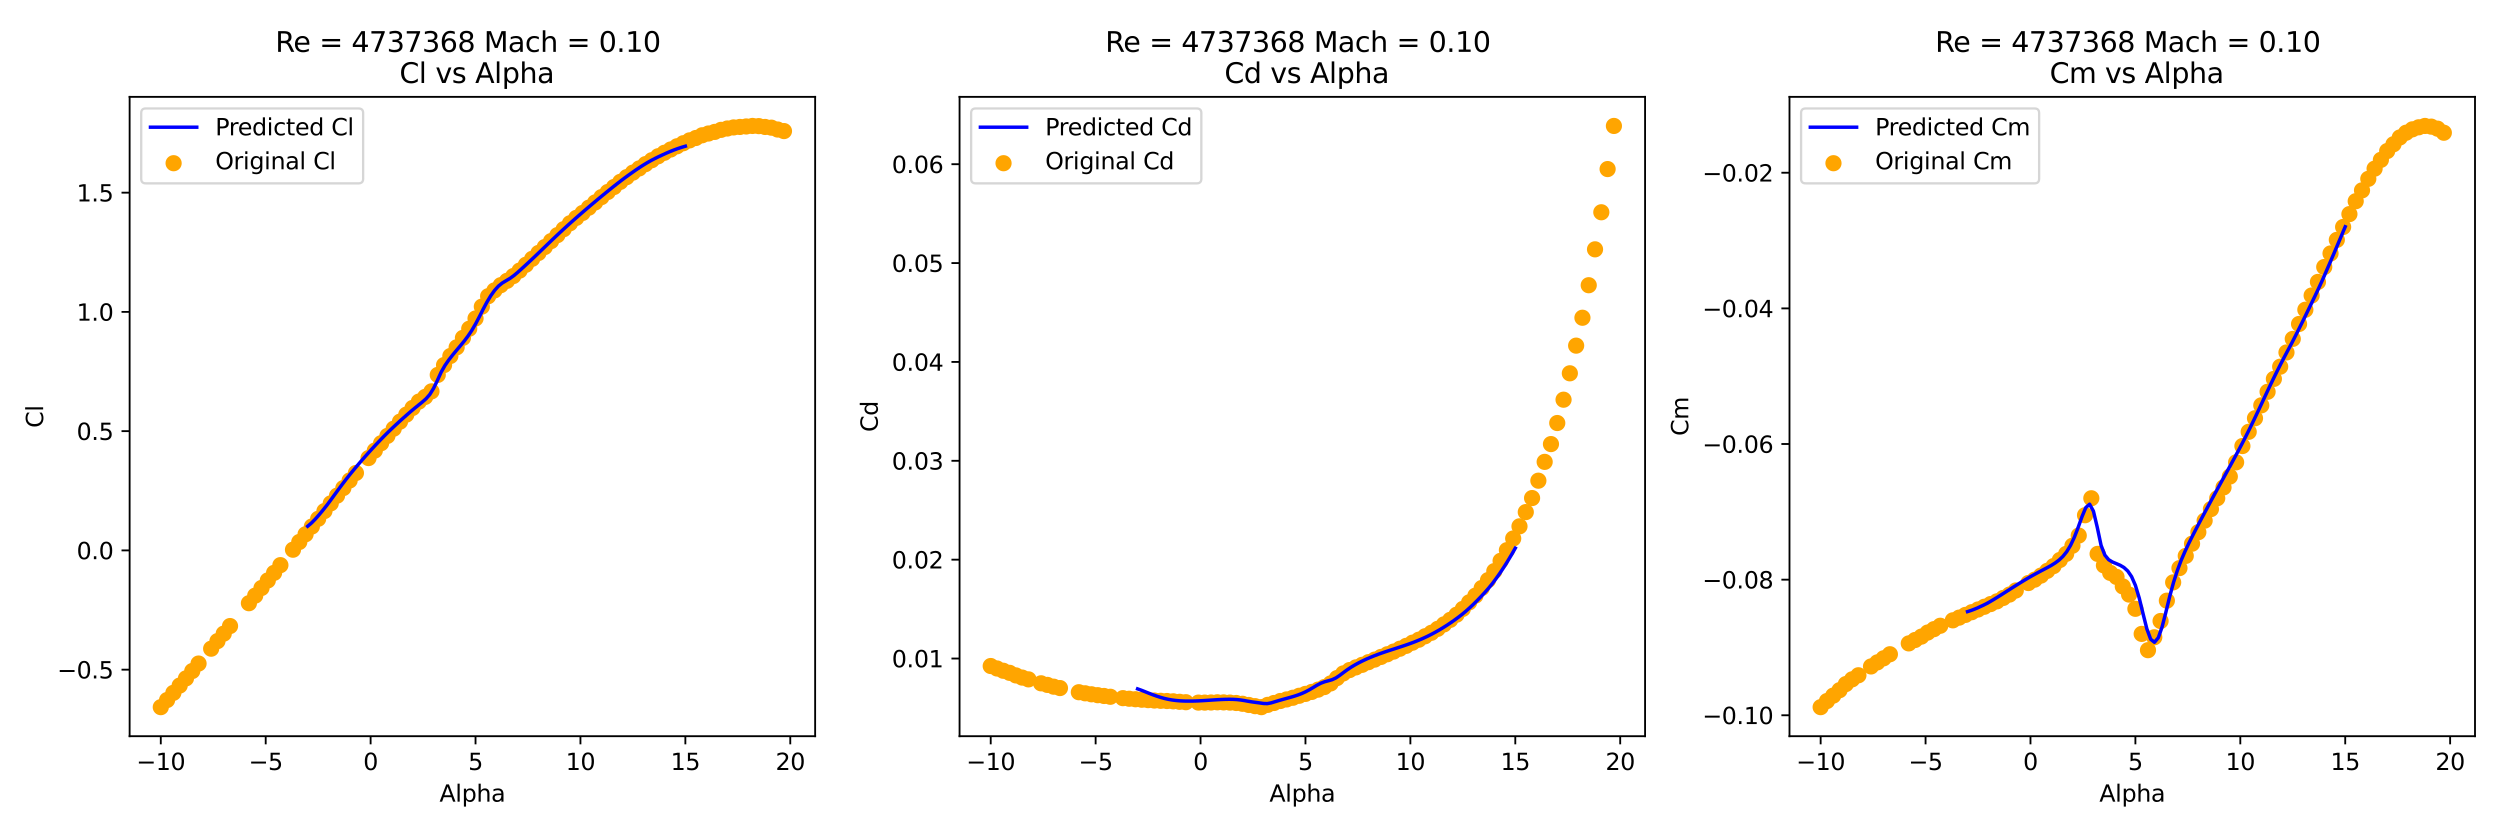<?xml version="1.0" encoding="utf-8" standalone="no"?>
<!DOCTYPE svg PUBLIC "-//W3C//DTD SVG 1.1//EN"
  "http://www.w3.org/Graphics/SVG/1.1/DTD/svg11.dtd">
<svg xmlns:xlink="http://www.w3.org/1999/xlink" width="1080pt" height="360pt" viewBox="0 0 1080 360" xmlns="http://www.w3.org/2000/svg" version="1.1">
 <defs>
  <style type="text/css">*{stroke-linejoin: round; stroke-linecap: butt}</style>
 </defs>
 <g id="figure_1">
  <g id="patch_1">
   <path d="M 0 360 
L 1080 360 
L 1080 0 
L 0 0 
z
" style="fill: #ffffff"/>
  </g>
  <g id="axes_1">
   <g id="patch_2">
    <path d="M 56 318.04 
L 352.14 318.04 
L 352.14 41.856 
L 56 41.856 
z
" style="fill: #ffffff"/>
   </g>
   <g id="PathCollection_1">
    <defs>
     <path id="m787bec3e74" d="M 0 3 
C 0.796 3 1.559 2.684 2.121 2.121 
C 2.684 1.559 3 0.796 3 0 
C 3 -0.796 2.684 -1.559 2.121 -2.121 
C 1.559 -2.684 0.796 -3 0 -3 
C -0.796 -3 -1.559 -2.684 -2.121 -2.121 
C -2.684 -1.559 -3 -0.796 -3 0 
C -3 0.796 -2.684 1.559 -2.121 2.121 
C -1.559 2.684 -0.796 3 0 3 
z
" style="stroke: #ffa500"/>
    </defs>
    <g clip-path="url(#p27a991118c)">
     <use xlink:href="#m787bec3e74" x="69.461" y="305.486" style="fill: #ffa500; stroke: #ffa500"/>
     <use xlink:href="#m787bec3e74" x="72.18" y="302.416" style="fill: #ffa500; stroke: #ffa500"/>
     <use xlink:href="#m787bec3e74" x="74.9" y="299.304" style="fill: #ffa500; stroke: #ffa500"/>
     <use xlink:href="#m787bec3e74" x="77.619" y="296.162" style="fill: #ffa500; stroke: #ffa500"/>
     <use xlink:href="#m787bec3e74" x="80.338" y="293.061" style="fill: #ffa500; stroke: #ffa500"/>
     <use xlink:href="#m787bec3e74" x="83.058" y="289.887" style="fill: #ffa500; stroke: #ffa500"/>
     <use xlink:href="#m787bec3e74" x="85.777" y="286.652" style="fill: #ffa500; stroke: #ffa500"/>
     <use xlink:href="#m787bec3e74" x="91.216" y="280.233" style="fill: #ffa500; stroke: #ffa500"/>
     <use xlink:href="#m787bec3e74" x="93.935" y="276.967" style="fill: #ffa500; stroke: #ffa500"/>
     <use xlink:href="#m787bec3e74" x="96.655" y="273.732" style="fill: #ffa500; stroke: #ffa500"/>
     <use xlink:href="#m787bec3e74" x="99.374" y="270.456" style="fill: #ffa500; stroke: #ffa500"/>
     <use xlink:href="#m787bec3e74" x="107.532" y="260.585" style="fill: #ffa500; stroke: #ffa500"/>
     <use xlink:href="#m787bec3e74" x="110.252" y="257.299" style="fill: #ffa500; stroke: #ffa500"/>
     <use xlink:href="#m787bec3e74" x="112.971" y="254.012" style="fill: #ffa500; stroke: #ffa500"/>
     <use xlink:href="#m787bec3e74" x="115.69" y="250.746" style="fill: #ffa500; stroke: #ffa500"/>
     <use xlink:href="#m787bec3e74" x="118.41" y="247.469" style="fill: #ffa500; stroke: #ffa500"/>
     <use xlink:href="#m787bec3e74" x="121.129" y="244.141" style="fill: #ffa500; stroke: #ffa500"/>
     <use xlink:href="#m787bec3e74" x="126.568" y="237.475" style="fill: #ffa500; stroke: #ffa500"/>
     <use xlink:href="#m787bec3e74" x="129.287" y="234.137" style="fill: #ffa500; stroke: #ffa500"/>
     <use xlink:href="#m787bec3e74" x="132.007" y="230.799" style="fill: #ffa500; stroke: #ffa500"/>
     <use xlink:href="#m787bec3e74" x="134.726" y="227.45" style="fill: #ffa500; stroke: #ffa500"/>
     <use xlink:href="#m787bec3e74" x="137.445" y="224.123" style="fill: #ffa500; stroke: #ffa500"/>
     <use xlink:href="#m787bec3e74" x="140.165" y="220.774" style="fill: #ffa500; stroke: #ffa500"/>
     <use xlink:href="#m787bec3e74" x="142.884" y="217.446" style="fill: #ffa500; stroke: #ffa500"/>
     <use xlink:href="#m787bec3e74" x="145.603" y="214.129" style="fill: #ffa500; stroke: #ffa500"/>
     <use xlink:href="#m787bec3e74" x="148.323" y="210.842" style="fill: #ffa500; stroke: #ffa500"/>
     <use xlink:href="#m787bec3e74" x="151.042" y="207.565" style="fill: #ffa500; stroke: #ffa500"/>
     <use xlink:href="#m787bec3e74" x="153.762" y="204.33" style="fill: #ffa500; stroke: #ffa500"/>
     <use xlink:href="#m787bec3e74" x="159.2" y="197.881" style="fill: #ffa500; stroke: #ffa500"/>
     <use xlink:href="#m787bec3e74" x="161.92" y="194.645" style="fill: #ffa500; stroke: #ffa500"/>
     <use xlink:href="#m787bec3e74" x="164.639" y="191.462" style="fill: #ffa500; stroke: #ffa500"/>
     <use xlink:href="#m787bec3e74" x="167.358" y="188.309" style="fill: #ffa500; stroke: #ffa500"/>
     <use xlink:href="#m787bec3e74" x="170.078" y="185.187" style="fill: #ffa500; stroke: #ffa500"/>
     <use xlink:href="#m787bec3e74" x="172.797" y="182.148" style="fill: #ffa500; stroke: #ffa500"/>
     <use xlink:href="#m787bec3e74" x="175.517" y="179.129" style="fill: #ffa500; stroke: #ffa500"/>
     <use xlink:href="#m787bec3e74" x="178.236" y="176.234" style="fill: #ffa500; stroke: #ffa500"/>
     <use xlink:href="#m787bec3e74" x="180.955" y="173.493" style="fill: #ffa500; stroke: #ffa500"/>
     <use xlink:href="#m787bec3e74" x="183.675" y="171.463" style="fill: #ffa500; stroke: #ffa500"/>
     <use xlink:href="#m787bec3e74" x="186.394" y="169.071" style="fill: #ffa500; stroke: #ffa500"/>
     <use xlink:href="#m787bec3e74" x="189.113" y="161.964" style="fill: #ffa500; stroke: #ffa500"/>
     <use xlink:href="#m787bec3e74" x="191.833" y="157.709" style="fill: #ffa500; stroke: #ffa500"/>
     <use xlink:href="#m787bec3e74" x="194.552" y="153.794" style="fill: #ffa500; stroke: #ffa500"/>
     <use xlink:href="#m787bec3e74" x="197.272" y="150.043" style="fill: #ffa500; stroke: #ffa500"/>
     <use xlink:href="#m787bec3e74" x="199.991" y="145.953" style="fill: #ffa500; stroke: #ffa500"/>
     <use xlink:href="#m787bec3e74" x="202.71" y="142.007" style="fill: #ffa500; stroke: #ffa500"/>
     <use xlink:href="#m787bec3e74" x="205.43" y="137.576" style="fill: #ffa500; stroke: #ffa500"/>
     <use xlink:href="#m787bec3e74" x="208.149" y="132.466" style="fill: #ffa500; stroke: #ffa500"/>
     <use xlink:href="#m787bec3e74" x="210.868" y="127.974" style="fill: #ffa500; stroke: #ffa500"/>
     <use xlink:href="#m787bec3e74" x="213.588" y="125.47" style="fill: #ffa500; stroke: #ffa500"/>
     <use xlink:href="#m787bec3e74" x="216.307" y="123.204" style="fill: #ffa500; stroke: #ffa500"/>
     <use xlink:href="#m787bec3e74" x="219.027" y="121.318" style="fill: #ffa500; stroke: #ffa500"/>
     <use xlink:href="#m787bec3e74" x="221.746" y="119.258" style="fill: #ffa500; stroke: #ffa500"/>
     <use xlink:href="#m787bec3e74" x="224.465" y="116.898" style="fill: #ffa500; stroke: #ffa500"/>
     <use xlink:href="#m787bec3e74" x="227.185" y="114.374" style="fill: #ffa500; stroke: #ffa500"/>
     <use xlink:href="#m787bec3e74" x="229.904" y="111.808" style="fill: #ffa500; stroke: #ffa500"/>
     <use xlink:href="#m787bec3e74" x="232.623" y="109.284" style="fill: #ffa500; stroke: #ffa500"/>
     <use xlink:href="#m787bec3e74" x="235.343" y="106.719" style="fill: #ffa500; stroke: #ffa500"/>
     <use xlink:href="#m787bec3e74" x="238.062" y="104.153" style="fill: #ffa500; stroke: #ffa500"/>
     <use xlink:href="#m787bec3e74" x="240.782" y="101.577" style="fill: #ffa500; stroke: #ffa500"/>
     <use xlink:href="#m787bec3e74" x="243.501" y="99.012" style="fill: #ffa500; stroke: #ffa500"/>
     <use xlink:href="#m787bec3e74" x="246.22" y="96.457" style="fill: #ffa500; stroke: #ffa500"/>
     <use xlink:href="#m787bec3e74" x="248.94" y="94.128" style="fill: #ffa500; stroke: #ffa500"/>
     <use xlink:href="#m787bec3e74" x="251.659" y="91.996" style="fill: #ffa500; stroke: #ffa500"/>
     <use xlink:href="#m787bec3e74" x="254.378" y="89.708" style="fill: #ffa500; stroke: #ffa500"/>
     <use xlink:href="#m787bec3e74" x="257.098" y="87.452" style="fill: #ffa500; stroke: #ffa500"/>
     <use xlink:href="#m787bec3e74" x="259.817" y="85.154" style="fill: #ffa500; stroke: #ffa500"/>
     <use xlink:href="#m787bec3e74" x="262.537" y="82.939" style="fill: #ffa500; stroke: #ffa500"/>
     <use xlink:href="#m787bec3e74" x="265.256" y="80.786" style="fill: #ffa500; stroke: #ffa500"/>
     <use xlink:href="#m787bec3e74" x="267.975" y="78.56" style="fill: #ffa500; stroke: #ffa500"/>
     <use xlink:href="#m787bec3e74" x="270.695" y="76.531" style="fill: #ffa500; stroke: #ffa500"/>
     <use xlink:href="#m787bec3e74" x="273.414" y="74.563" style="fill: #ffa500; stroke: #ffa500"/>
     <use xlink:href="#m787bec3e74" x="276.133" y="72.76" style="fill: #ffa500; stroke: #ffa500"/>
     <use xlink:href="#m787bec3e74" x="278.853" y="70.905" style="fill: #ffa500; stroke: #ffa500"/>
     <use xlink:href="#m787bec3e74" x="281.572" y="69.205" style="fill: #ffa500; stroke: #ffa500"/>
     <use xlink:href="#m787bec3e74" x="284.292" y="67.505" style="fill: #ffa500; stroke: #ffa500"/>
     <use xlink:href="#m787bec3e74" x="287.011" y="66.001" style="fill: #ffa500; stroke: #ffa500"/>
     <use xlink:href="#m787bec3e74" x="289.73" y="64.579" style="fill: #ffa500; stroke: #ffa500"/>
     <use xlink:href="#m787bec3e74" x="292.45" y="63.198" style="fill: #ffa500; stroke: #ffa500"/>
     <use xlink:href="#m787bec3e74" x="295.169" y="61.88" style="fill: #ffa500; stroke: #ffa500"/>
     <use xlink:href="#m787bec3e74" x="297.888" y="60.642" style="fill: #ffa500; stroke: #ffa500"/>
     <use xlink:href="#m787bec3e74" x="300.608" y="59.613" style="fill: #ffa500; stroke: #ffa500"/>
     <use xlink:href="#m787bec3e74" x="303.327" y="58.438" style="fill: #ffa500; stroke: #ffa500"/>
     <use xlink:href="#m787bec3e74" x="306.047" y="57.676" style="fill: #ffa500; stroke: #ffa500"/>
     <use xlink:href="#m787bec3e74" x="308.766" y="56.986" style="fill: #ffa500; stroke: #ffa500"/>
     <use xlink:href="#m787bec3e74" x="311.485" y="56.1" style="fill: #ffa500; stroke: #ffa500"/>
     <use xlink:href="#m787bec3e74" x="314.205" y="55.512" style="fill: #ffa500; stroke: #ffa500"/>
     <use xlink:href="#m787bec3e74" x="316.924" y="55.049" style="fill: #ffa500; stroke: #ffa500"/>
     <use xlink:href="#m787bec3e74" x="319.643" y="54.843" style="fill: #ffa500; stroke: #ffa500"/>
     <use xlink:href="#m787bec3e74" x="322.363" y="54.636" style="fill: #ffa500; stroke: #ffa500"/>
     <use xlink:href="#m787bec3e74" x="325.082" y="54.41" style="fill: #ffa500; stroke: #ffa500"/>
     <use xlink:href="#m787bec3e74" x="327.802" y="54.482" style="fill: #ffa500; stroke: #ffa500"/>
     <use xlink:href="#m787bec3e74" x="330.521" y="54.843" style="fill: #ffa500; stroke: #ffa500"/>
     <use xlink:href="#m787bec3e74" x="333.24" y="55.152" style="fill: #ffa500; stroke: #ffa500"/>
     <use xlink:href="#m787bec3e74" x="335.96" y="55.955" style="fill: #ffa500; stroke: #ffa500"/>
     <use xlink:href="#m787bec3e74" x="338.679" y="56.625" style="fill: #ffa500; stroke: #ffa500"/>
    </g>
   </g>
   <g id="matplotlib.axis_1">
    <g id="xtick_1">
     <g id="line2d_1">
      <defs>
       <path id="m62228e260e" d="M 0 0 
L 0 3.5 
" style="stroke: #000000; stroke-width: 0.8"/>
      </defs>
      <g>
       <use xlink:href="#m62228e260e" x="69.461" y="318.04" style="stroke: #000000; stroke-width: 0.8"/>
      </g>
     </g>
     <g id="text_1">
      <!-- −10 -->
      <g transform="translate(58.909 332.638) scale(0.1 -0.1)">
       <defs>
        <path id="DejaVuSans-2212" d="M 678 2272 
L 4684 2272 
L 4684 1741 
L 678 1741 
L 678 2272 
z
" transform="scale(0.016)"/>
        <path id="DejaVuSans-31" d="M 794 531 
L 1825 531 
L 1825 4091 
L 703 3866 
L 703 4441 
L 1819 4666 
L 2450 4666 
L 2450 531 
L 3481 531 
L 3481 0 
L 794 0 
L 794 531 
z
" transform="scale(0.016)"/>
        <path id="DejaVuSans-30" d="M 2034 4250 
Q 1547 4250 1301 3770 
Q 1056 3291 1056 2328 
Q 1056 1369 1301 889 
Q 1547 409 2034 409 
Q 2525 409 2770 889 
Q 3016 1369 3016 2328 
Q 3016 3291 2770 3770 
Q 2525 4250 2034 4250 
z
M 2034 4750 
Q 2819 4750 3233 4129 
Q 3647 3509 3647 2328 
Q 3647 1150 3233 529 
Q 2819 -91 2034 -91 
Q 1250 -91 836 529 
Q 422 1150 422 2328 
Q 422 3509 836 4129 
Q 1250 4750 2034 4750 
z
" transform="scale(0.016)"/>
       </defs>
       <use xlink:href="#DejaVuSans-2212"/>
       <use xlink:href="#DejaVuSans-31" x="83.789"/>
       <use xlink:href="#DejaVuSans-30" x="147.412"/>
      </g>
     </g>
    </g>
    <g id="xtick_2">
     <g id="line2d_2">
      <g>
       <use xlink:href="#m62228e260e" x="114.784" y="318.04" style="stroke: #000000; stroke-width: 0.8"/>
      </g>
     </g>
     <g id="text_2">
      <!-- −5 -->
      <g transform="translate(107.413 332.638) scale(0.1 -0.1)">
       <defs>
        <path id="DejaVuSans-35" d="M 691 4666 
L 3169 4666 
L 3169 4134 
L 1269 4134 
L 1269 2991 
Q 1406 3038 1543 3061 
Q 1681 3084 1819 3084 
Q 2600 3084 3056 2656 
Q 3513 2228 3513 1497 
Q 3513 744 3044 326 
Q 2575 -91 1722 -91 
Q 1428 -91 1123 -41 
Q 819 9 494 109 
L 494 744 
Q 775 591 1075 516 
Q 1375 441 1709 441 
Q 2250 441 2565 725 
Q 2881 1009 2881 1497 
Q 2881 1984 2565 2268 
Q 2250 2553 1709 2553 
Q 1456 2553 1204 2497 
Q 953 2441 691 2322 
L 691 4666 
z
" transform="scale(0.016)"/>
       </defs>
       <use xlink:href="#DejaVuSans-2212"/>
       <use xlink:href="#DejaVuSans-35" x="83.789"/>
      </g>
     </g>
    </g>
    <g id="xtick_3">
     <g id="line2d_3">
      <g>
       <use xlink:href="#m62228e260e" x="160.107" y="318.04" style="stroke: #000000; stroke-width: 0.8"/>
      </g>
     </g>
     <g id="text_3">
      <!-- 0 -->
      <g transform="translate(156.926 332.638) scale(0.1 -0.1)">
       <use xlink:href="#DejaVuSans-30"/>
      </g>
     </g>
    </g>
    <g id="xtick_4">
     <g id="line2d_4">
      <g>
       <use xlink:href="#m62228e260e" x="205.43" y="318.04" style="stroke: #000000; stroke-width: 0.8"/>
      </g>
     </g>
     <g id="text_4">
      <!-- 5 -->
      <g transform="translate(202.248 332.638) scale(0.1 -0.1)">
       <use xlink:href="#DejaVuSans-35"/>
      </g>
     </g>
    </g>
    <g id="xtick_5">
     <g id="line2d_5">
      <g>
       <use xlink:href="#m62228e260e" x="250.753" y="318.04" style="stroke: #000000; stroke-width: 0.8"/>
      </g>
     </g>
     <g id="text_5">
      <!-- 10 -->
      <g transform="translate(244.39 332.638) scale(0.1 -0.1)">
       <use xlink:href="#DejaVuSans-31"/>
       <use xlink:href="#DejaVuSans-30" x="63.623"/>
      </g>
     </g>
    </g>
    <g id="xtick_6">
     <g id="line2d_6">
      <g>
       <use xlink:href="#m62228e260e" x="296.076" y="318.04" style="stroke: #000000; stroke-width: 0.8"/>
      </g>
     </g>
     <g id="text_6">
      <!-- 15 -->
      <g transform="translate(289.713 332.638) scale(0.1 -0.1)">
       <use xlink:href="#DejaVuSans-31"/>
       <use xlink:href="#DejaVuSans-35" x="63.623"/>
      </g>
     </g>
    </g>
    <g id="xtick_7">
     <g id="line2d_7">
      <g>
       <use xlink:href="#m62228e260e" x="341.398" y="318.04" style="stroke: #000000; stroke-width: 0.8"/>
      </g>
     </g>
     <g id="text_7">
      <!-- 20 -->
      <g transform="translate(335.036 332.638) scale(0.1 -0.1)">
       <defs>
        <path id="DejaVuSans-32" d="M 1228 531 
L 3431 531 
L 3431 0 
L 469 0 
L 469 531 
Q 828 903 1448 1529 
Q 2069 2156 2228 2338 
Q 2531 2678 2651 2914 
Q 2772 3150 2772 3378 
Q 2772 3750 2511 3984 
Q 2250 4219 1831 4219 
Q 1534 4219 1204 4116 
Q 875 4013 500 3803 
L 500 4441 
Q 881 4594 1212 4672 
Q 1544 4750 1819 4750 
Q 2544 4750 2975 4387 
Q 3406 4025 3406 3419 
Q 3406 3131 3298 2873 
Q 3191 2616 2906 2266 
Q 2828 2175 2409 1742 
Q 1991 1309 1228 531 
z
" transform="scale(0.016)"/>
       </defs>
       <use xlink:href="#DejaVuSans-32"/>
       <use xlink:href="#DejaVuSans-30" x="63.623"/>
      </g>
     </g>
    </g>
    <g id="text_8">
     <!-- Alpha -->
     <g transform="translate(189.854 346.317) scale(0.1 -0.1)">
      <defs>
       <path id="DejaVuSans-41" d="M 2188 4044 
L 1331 1722 
L 3047 1722 
L 2188 4044 
z
M 1831 4666 
L 2547 4666 
L 4325 0 
L 3669 0 
L 3244 1197 
L 1141 1197 
L 716 0 
L 50 0 
L 1831 4666 
z
" transform="scale(0.016)"/>
       <path id="DejaVuSans-6c" d="M 603 4863 
L 1178 4863 
L 1178 0 
L 603 0 
L 603 4863 
z
" transform="scale(0.016)"/>
       <path id="DejaVuSans-70" d="M 1159 525 
L 1159 -1331 
L 581 -1331 
L 581 3500 
L 1159 3500 
L 1159 2969 
Q 1341 3281 1617 3432 
Q 1894 3584 2278 3584 
Q 2916 3584 3314 3078 
Q 3713 2572 3713 1747 
Q 3713 922 3314 415 
Q 2916 -91 2278 -91 
Q 1894 -91 1617 61 
Q 1341 213 1159 525 
z
M 3116 1747 
Q 3116 2381 2855 2742 
Q 2594 3103 2138 3103 
Q 1681 3103 1420 2742 
Q 1159 2381 1159 1747 
Q 1159 1113 1420 752 
Q 1681 391 2138 391 
Q 2594 391 2855 752 
Q 3116 1113 3116 1747 
z
" transform="scale(0.016)"/>
       <path id="DejaVuSans-68" d="M 3513 2113 
L 3513 0 
L 2938 0 
L 2938 2094 
Q 2938 2591 2744 2837 
Q 2550 3084 2163 3084 
Q 1697 3084 1428 2787 
Q 1159 2491 1159 1978 
L 1159 0 
L 581 0 
L 581 4863 
L 1159 4863 
L 1159 2956 
Q 1366 3272 1645 3428 
Q 1925 3584 2291 3584 
Q 2894 3584 3203 3211 
Q 3513 2838 3513 2113 
z
" transform="scale(0.016)"/>
       <path id="DejaVuSans-61" d="M 2194 1759 
Q 1497 1759 1228 1600 
Q 959 1441 959 1056 
Q 959 750 1161 570 
Q 1363 391 1709 391 
Q 2188 391 2477 730 
Q 2766 1069 2766 1631 
L 2766 1759 
L 2194 1759 
z
M 3341 1997 
L 3341 0 
L 2766 0 
L 2766 531 
Q 2569 213 2275 61 
Q 1981 -91 1556 -91 
Q 1019 -91 701 211 
Q 384 513 384 1019 
Q 384 1609 779 1909 
Q 1175 2209 1959 2209 
L 2766 2209 
L 2766 2266 
Q 2766 2663 2505 2880 
Q 2244 3097 1772 3097 
Q 1472 3097 1187 3025 
Q 903 2953 641 2809 
L 641 3341 
Q 956 3463 1253 3523 
Q 1550 3584 1831 3584 
Q 2591 3584 2966 3190 
Q 3341 2797 3341 1997 
z
" transform="scale(0.016)"/>
      </defs>
      <use xlink:href="#DejaVuSans-41"/>
      <use xlink:href="#DejaVuSans-6c" x="68.408"/>
      <use xlink:href="#DejaVuSans-70" x="96.191"/>
      <use xlink:href="#DejaVuSans-68" x="159.668"/>
      <use xlink:href="#DejaVuSans-61" x="223.047"/>
     </g>
    </g>
   </g>
   <g id="matplotlib.axis_2">
    <g id="ytick_1">
     <g id="line2d_8">
      <defs>
       <path id="ma47ec65124" d="M 0 0 
L -3.5 0 
" style="stroke: #000000; stroke-width: 0.8"/>
      </defs>
      <g>
       <use xlink:href="#ma47ec65124" x="56" y="289.29" style="stroke: #000000; stroke-width: 0.8"/>
      </g>
     </g>
     <g id="text_9">
      <!-- −0.5 -->
      <g transform="translate(24.717 293.089) scale(0.1 -0.1)">
       <defs>
        <path id="DejaVuSans-2e" d="M 684 794 
L 1344 794 
L 1344 0 
L 684 0 
L 684 794 
z
" transform="scale(0.016)"/>
       </defs>
       <use xlink:href="#DejaVuSans-2212"/>
       <use xlink:href="#DejaVuSans-30" x="83.789"/>
       <use xlink:href="#DejaVuSans-2e" x="147.412"/>
       <use xlink:href="#DejaVuSans-35" x="179.199"/>
      </g>
     </g>
    </g>
    <g id="ytick_2">
     <g id="line2d_9">
      <g>
       <use xlink:href="#ma47ec65124" x="56" y="237.774" style="stroke: #000000; stroke-width: 0.8"/>
      </g>
     </g>
     <g id="text_10">
      <!-- 0.0 -->
      <g transform="translate(33.097 241.573) scale(0.1 -0.1)">
       <use xlink:href="#DejaVuSans-30"/>
       <use xlink:href="#DejaVuSans-2e" x="63.623"/>
       <use xlink:href="#DejaVuSans-30" x="95.41"/>
      </g>
     </g>
    </g>
    <g id="ytick_3">
     <g id="line2d_10">
      <g>
       <use xlink:href="#ma47ec65124" x="56" y="186.259" style="stroke: #000000; stroke-width: 0.8"/>
      </g>
     </g>
     <g id="text_11">
      <!-- 0.5 -->
      <g transform="translate(33.097 190.058) scale(0.1 -0.1)">
       <use xlink:href="#DejaVuSans-30"/>
       <use xlink:href="#DejaVuSans-2e" x="63.623"/>
       <use xlink:href="#DejaVuSans-35" x="95.41"/>
      </g>
     </g>
    </g>
    <g id="ytick_4">
     <g id="line2d_11">
      <g>
       <use xlink:href="#ma47ec65124" x="56" y="134.743" style="stroke: #000000; stroke-width: 0.8"/>
      </g>
     </g>
     <g id="text_12">
      <!-- 1.0 -->
      <g transform="translate(33.097 138.542) scale(0.1 -0.1)">
       <use xlink:href="#DejaVuSans-31"/>
       <use xlink:href="#DejaVuSans-2e" x="63.623"/>
       <use xlink:href="#DejaVuSans-30" x="95.41"/>
      </g>
     </g>
    </g>
    <g id="ytick_5">
     <g id="line2d_12">
      <g>
       <use xlink:href="#ma47ec65124" x="56" y="83.228" style="stroke: #000000; stroke-width: 0.8"/>
      </g>
     </g>
     <g id="text_13">
      <!-- 1.5 -->
      <g transform="translate(33.097 87.027) scale(0.1 -0.1)">
       <use xlink:href="#DejaVuSans-31"/>
       <use xlink:href="#DejaVuSans-2e" x="63.623"/>
       <use xlink:href="#DejaVuSans-35" x="95.41"/>
      </g>
     </g>
    </g>
    <g id="text_14">
     <!-- Cl -->
     <g transform="translate(18.637 184.828) rotate(-90) scale(0.1 -0.1)">
      <defs>
       <path id="DejaVuSans-43" d="M 4122 4306 
L 4122 3641 
Q 3803 3938 3442 4084 
Q 3081 4231 2675 4231 
Q 1875 4231 1450 3742 
Q 1025 3253 1025 2328 
Q 1025 1406 1450 917 
Q 1875 428 2675 428 
Q 3081 428 3442 575 
Q 3803 722 4122 1019 
L 4122 359 
Q 3791 134 3420 21 
Q 3050 -91 2638 -91 
Q 1578 -91 968 557 
Q 359 1206 359 2328 
Q 359 3453 968 4101 
Q 1578 4750 2638 4750 
Q 3056 4750 3426 4639 
Q 3797 4528 4122 4306 
z
" transform="scale(0.016)"/>
      </defs>
      <use xlink:href="#DejaVuSans-43"/>
      <use xlink:href="#DejaVuSans-6c" x="69.824"/>
     </g>
    </g>
   </g>
   <g id="line2d_13">
    <path d="M 132.913 227.329 
L 134.561 225.93 
L 136.209 224.256 
L 137.857 222.382 
L 139.505 220.398 
L 141.154 218.328 
L 142.802 216.114 
L 144.45 213.847 
L 146.098 211.592 
L 147.746 209.376 
L 149.394 207.22 
L 151.042 205.132 
L 152.69 203.114 
L 154.338 201.158 
L 155.986 199.229 
L 157.635 197.342 
L 159.283 195.492 
L 160.931 193.675 
L 162.579 191.907 
L 164.227 190.164 
L 165.875 188.47 
L 167.523 186.83 
L 169.171 185.243 
L 170.819 183.695 
L 172.468 182.172 
L 174.116 180.683 
L 175.764 179.227 
L 177.412 177.797 
L 179.06 176.411 
L 180.708 175.074 
L 182.356 173.748 
L 184.004 172.303 
L 185.652 170.441 
L 187.301 167.77 
L 188.949 164.355 
L 190.597 160.729 
L 192.245 157.848 
L 193.893 155.473 
L 195.541 153.357 
L 197.189 151.366 
L 198.837 149.415 
L 200.485 147.417 
L 202.133 145.238 
L 203.782 142.79 
L 205.43 139.982 
L 207.078 136.844 
L 208.726 133.576 
L 210.374 130.471 
L 212.022 127.738 
L 213.67 125.442 
L 215.318 123.601 
L 216.966 122.264 
L 218.615 121.279 
L 220.263 120.3 
L 221.911 119.112 
L 223.559 117.734 
L 225.207 116.25 
L 226.855 114.749 
L 228.503 113.223 
L 230.151 111.682 
L 231.799 110.115 
L 233.447 108.527 
L 235.096 106.937 
L 236.744 105.349 
L 238.392 103.766 
L 240.04 102.197 
L 241.688 100.649 
L 243.336 99.122 
L 244.984 97.614 
L 246.632 96.128 
L 248.28 94.663 
L 249.929 93.217 
L 251.577 91.787 
L 253.225 90.372 
L 254.873 88.969 
L 256.521 87.578 
L 258.169 86.199 
L 259.817 84.831 
L 261.465 83.477 
L 263.113 82.137 
L 264.762 80.815 
L 266.41 79.514 
L 268.058 78.238 
L 269.706 76.993 
L 271.354 75.783 
L 273.002 74.613 
L 274.65 73.457 
L 276.298 72.35 
L 277.946 71.294 
L 279.594 70.291 
L 281.243 69.354 
L 282.891 68.492 
L 284.539 67.683 
L 286.187 66.915 
L 287.835 66.164 
L 289.483 65.454 
L 291.131 64.796 
L 292.779 64.196 
L 294.427 63.651 
L 296.076 63.163 
" clip-path="url(#p27a991118c)" style="fill: none; stroke: #0000ff; stroke-width: 1.5; stroke-linecap: square"/>
   </g>
   <g id="patch_3">
    <path d="M 56 318.04 
L 56 41.856 
" style="fill: none; stroke: #000000; stroke-width: 0.8; stroke-linejoin: miter; stroke-linecap: square"/>
   </g>
   <g id="patch_4">
    <path d="M 352.14 318.04 
L 352.14 41.856 
" style="fill: none; stroke: #000000; stroke-width: 0.8; stroke-linejoin: miter; stroke-linecap: square"/>
   </g>
   <g id="patch_5">
    <path d="M 56 318.04 
L 352.14 318.04 
" style="fill: none; stroke: #000000; stroke-width: 0.8; stroke-linejoin: miter; stroke-linecap: square"/>
   </g>
   <g id="patch_6">
    <path d="M 56 41.856 
L 352.14 41.856 
" style="fill: none; stroke: #000000; stroke-width: 0.8; stroke-linejoin: miter; stroke-linecap: square"/>
   </g>
   <g id="text_15">
    <!-- Re = 4737368 Mach = 0.10  -->
    <g transform="translate(118.945 22.419) scale(0.12 -0.12)">
     <defs>
      <path id="DejaVuSans-52" d="M 2841 2188 
Q 3044 2119 3236 1894 
Q 3428 1669 3622 1275 
L 4263 0 
L 3584 0 
L 2988 1197 
Q 2756 1666 2539 1819 
Q 2322 1972 1947 1972 
L 1259 1972 
L 1259 0 
L 628 0 
L 628 4666 
L 2053 4666 
Q 2853 4666 3247 4331 
Q 3641 3997 3641 3322 
Q 3641 2881 3436 2590 
Q 3231 2300 2841 2188 
z
M 1259 4147 
L 1259 2491 
L 2053 2491 
Q 2509 2491 2742 2702 
Q 2975 2913 2975 3322 
Q 2975 3731 2742 3939 
Q 2509 4147 2053 4147 
L 1259 4147 
z
" transform="scale(0.016)"/>
      <path id="DejaVuSans-65" d="M 3597 1894 
L 3597 1613 
L 953 1613 
Q 991 1019 1311 708 
Q 1631 397 2203 397 
Q 2534 397 2845 478 
Q 3156 559 3463 722 
L 3463 178 
Q 3153 47 2828 -22 
Q 2503 -91 2169 -91 
Q 1331 -91 842 396 
Q 353 884 353 1716 
Q 353 2575 817 3079 
Q 1281 3584 2069 3584 
Q 2775 3584 3186 3129 
Q 3597 2675 3597 1894 
z
M 3022 2063 
Q 3016 2534 2758 2815 
Q 2500 3097 2075 3097 
Q 1594 3097 1305 2825 
Q 1016 2553 972 2059 
L 3022 2063 
z
" transform="scale(0.016)"/>
      <path id="DejaVuSans-20" transform="scale(0.016)"/>
      <path id="DejaVuSans-3d" d="M 678 2906 
L 4684 2906 
L 4684 2381 
L 678 2381 
L 678 2906 
z
M 678 1631 
L 4684 1631 
L 4684 1100 
L 678 1100 
L 678 1631 
z
" transform="scale(0.016)"/>
      <path id="DejaVuSans-34" d="M 2419 4116 
L 825 1625 
L 2419 1625 
L 2419 4116 
z
M 2253 4666 
L 3047 4666 
L 3047 1625 
L 3713 1625 
L 3713 1100 
L 3047 1100 
L 3047 0 
L 2419 0 
L 2419 1100 
L 313 1100 
L 313 1709 
L 2253 4666 
z
" transform="scale(0.016)"/>
      <path id="DejaVuSans-37" d="M 525 4666 
L 3525 4666 
L 3525 4397 
L 1831 0 
L 1172 0 
L 2766 4134 
L 525 4134 
L 525 4666 
z
" transform="scale(0.016)"/>
      <path id="DejaVuSans-33" d="M 2597 2516 
Q 3050 2419 3304 2112 
Q 3559 1806 3559 1356 
Q 3559 666 3084 287 
Q 2609 -91 1734 -91 
Q 1441 -91 1130 -33 
Q 819 25 488 141 
L 488 750 
Q 750 597 1062 519 
Q 1375 441 1716 441 
Q 2309 441 2620 675 
Q 2931 909 2931 1356 
Q 2931 1769 2642 2001 
Q 2353 2234 1838 2234 
L 1294 2234 
L 1294 2753 
L 1863 2753 
Q 2328 2753 2575 2939 
Q 2822 3125 2822 3475 
Q 2822 3834 2567 4026 
Q 2313 4219 1838 4219 
Q 1578 4219 1281 4162 
Q 984 4106 628 3988 
L 628 4550 
Q 988 4650 1302 4700 
Q 1616 4750 1894 4750 
Q 2613 4750 3031 4423 
Q 3450 4097 3450 3541 
Q 3450 3153 3228 2886 
Q 3006 2619 2597 2516 
z
" transform="scale(0.016)"/>
      <path id="DejaVuSans-36" d="M 2113 2584 
Q 1688 2584 1439 2293 
Q 1191 2003 1191 1497 
Q 1191 994 1439 701 
Q 1688 409 2113 409 
Q 2538 409 2786 701 
Q 3034 994 3034 1497 
Q 3034 2003 2786 2293 
Q 2538 2584 2113 2584 
z
M 3366 4563 
L 3366 3988 
Q 3128 4100 2886 4159 
Q 2644 4219 2406 4219 
Q 1781 4219 1451 3797 
Q 1122 3375 1075 2522 
Q 1259 2794 1537 2939 
Q 1816 3084 2150 3084 
Q 2853 3084 3261 2657 
Q 3669 2231 3669 1497 
Q 3669 778 3244 343 
Q 2819 -91 2113 -91 
Q 1303 -91 875 529 
Q 447 1150 447 2328 
Q 447 3434 972 4092 
Q 1497 4750 2381 4750 
Q 2619 4750 2861 4703 
Q 3103 4656 3366 4563 
z
" transform="scale(0.016)"/>
      <path id="DejaVuSans-38" d="M 2034 2216 
Q 1584 2216 1326 1975 
Q 1069 1734 1069 1313 
Q 1069 891 1326 650 
Q 1584 409 2034 409 
Q 2484 409 2743 651 
Q 3003 894 3003 1313 
Q 3003 1734 2745 1975 
Q 2488 2216 2034 2216 
z
M 1403 2484 
Q 997 2584 770 2862 
Q 544 3141 544 3541 
Q 544 4100 942 4425 
Q 1341 4750 2034 4750 
Q 2731 4750 3128 4425 
Q 3525 4100 3525 3541 
Q 3525 3141 3298 2862 
Q 3072 2584 2669 2484 
Q 3125 2378 3379 2068 
Q 3634 1759 3634 1313 
Q 3634 634 3220 271 
Q 2806 -91 2034 -91 
Q 1263 -91 848 271 
Q 434 634 434 1313 
Q 434 1759 690 2068 
Q 947 2378 1403 2484 
z
M 1172 3481 
Q 1172 3119 1398 2916 
Q 1625 2713 2034 2713 
Q 2441 2713 2670 2916 
Q 2900 3119 2900 3481 
Q 2900 3844 2670 4047 
Q 2441 4250 2034 4250 
Q 1625 4250 1398 4047 
Q 1172 3844 1172 3481 
z
" transform="scale(0.016)"/>
      <path id="DejaVuSans-4d" d="M 628 4666 
L 1569 4666 
L 2759 1491 
L 3956 4666 
L 4897 4666 
L 4897 0 
L 4281 0 
L 4281 4097 
L 3078 897 
L 2444 897 
L 1241 4097 
L 1241 0 
L 628 0 
L 628 4666 
z
" transform="scale(0.016)"/>
      <path id="DejaVuSans-63" d="M 3122 3366 
L 3122 2828 
Q 2878 2963 2633 3030 
Q 2388 3097 2138 3097 
Q 1578 3097 1268 2742 
Q 959 2388 959 1747 
Q 959 1106 1268 751 
Q 1578 397 2138 397 
Q 2388 397 2633 464 
Q 2878 531 3122 666 
L 3122 134 
Q 2881 22 2623 -34 
Q 2366 -91 2075 -91 
Q 1284 -91 818 406 
Q 353 903 353 1747 
Q 353 2603 823 3093 
Q 1294 3584 2113 3584 
Q 2378 3584 2631 3529 
Q 2884 3475 3122 3366 
z
" transform="scale(0.016)"/>
     </defs>
     <use xlink:href="#DejaVuSans-52"/>
     <use xlink:href="#DejaVuSans-65" x="64.982"/>
     <use xlink:href="#DejaVuSans-20" x="126.506"/>
     <use xlink:href="#DejaVuSans-3d" x="158.293"/>
     <use xlink:href="#DejaVuSans-20" x="242.082"/>
     <use xlink:href="#DejaVuSans-34" x="273.869"/>
     <use xlink:href="#DejaVuSans-37" x="337.492"/>
     <use xlink:href="#DejaVuSans-33" x="401.115"/>
     <use xlink:href="#DejaVuSans-37" x="464.738"/>
     <use xlink:href="#DejaVuSans-33" x="528.361"/>
     <use xlink:href="#DejaVuSans-36" x="591.984"/>
     <use xlink:href="#DejaVuSans-38" x="655.607"/>
     <use xlink:href="#DejaVuSans-20" x="719.23"/>
     <use xlink:href="#DejaVuSans-4d" x="751.018"/>
     <use xlink:href="#DejaVuSans-61" x="837.297"/>
     <use xlink:href="#DejaVuSans-63" x="898.576"/>
     <use xlink:href="#DejaVuSans-68" x="953.557"/>
     <use xlink:href="#DejaVuSans-20" x="1016.936"/>
     <use xlink:href="#DejaVuSans-3d" x="1048.723"/>
     <use xlink:href="#DejaVuSans-20" x="1132.512"/>
     <use xlink:href="#DejaVuSans-30" x="1164.299"/>
     <use xlink:href="#DejaVuSans-2e" x="1227.922"/>
     <use xlink:href="#DejaVuSans-31" x="1259.709"/>
     <use xlink:href="#DejaVuSans-30" x="1323.332"/>
     <use xlink:href="#DejaVuSans-20" x="1386.955"/>
    </g>
    <!--  Cl vs Alpha -->
    <g transform="translate(168.756 35.856) scale(0.12 -0.12)">
     <defs>
      <path id="DejaVuSans-76" d="M 191 3500 
L 800 3500 
L 1894 563 
L 2988 3500 
L 3597 3500 
L 2284 0 
L 1503 0 
L 191 3500 
z
" transform="scale(0.016)"/>
      <path id="DejaVuSans-73" d="M 2834 3397 
L 2834 2853 
Q 2591 2978 2328 3040 
Q 2066 3103 1784 3103 
Q 1356 3103 1142 2972 
Q 928 2841 928 2578 
Q 928 2378 1081 2264 
Q 1234 2150 1697 2047 
L 1894 2003 
Q 2506 1872 2764 1633 
Q 3022 1394 3022 966 
Q 3022 478 2636 193 
Q 2250 -91 1575 -91 
Q 1294 -91 989 -36 
Q 684 19 347 128 
L 347 722 
Q 666 556 975 473 
Q 1284 391 1588 391 
Q 1994 391 2212 530 
Q 2431 669 2431 922 
Q 2431 1156 2273 1281 
Q 2116 1406 1581 1522 
L 1381 1569 
Q 847 1681 609 1914 
Q 372 2147 372 2553 
Q 372 3047 722 3315 
Q 1072 3584 1716 3584 
Q 2034 3584 2315 3537 
Q 2597 3491 2834 3397 
z
" transform="scale(0.016)"/>
     </defs>
     <use xlink:href="#DejaVuSans-20"/>
     <use xlink:href="#DejaVuSans-43" x="31.787"/>
     <use xlink:href="#DejaVuSans-6c" x="101.611"/>
     <use xlink:href="#DejaVuSans-20" x="129.395"/>
     <use xlink:href="#DejaVuSans-76" x="161.182"/>
     <use xlink:href="#DejaVuSans-73" x="220.361"/>
     <use xlink:href="#DejaVuSans-20" x="272.461"/>
     <use xlink:href="#DejaVuSans-41" x="304.248"/>
     <use xlink:href="#DejaVuSans-6c" x="372.656"/>
     <use xlink:href="#DejaVuSans-70" x="400.439"/>
     <use xlink:href="#DejaVuSans-68" x="463.916"/>
     <use xlink:href="#DejaVuSans-61" x="527.295"/>
    </g>
   </g>
   <g id="legend_1">
    <g id="patch_7">
     <path d="M 63 79.212 
L 154.88 79.212 
Q 156.88 79.212 156.88 77.212 
L 156.88 48.856 
Q 156.88 46.856 154.88 46.856 
L 63 46.856 
Q 61 46.856 61 48.856 
L 61 77.212 
Q 61 79.212 63 79.212 
z
" style="fill: #ffffff; opacity: 0.8; stroke: #cccccc; stroke-linejoin: miter"/>
    </g>
    <g id="line2d_14">
     <path d="M 65 54.954 
L 75 54.954 
L 85 54.954 
" style="fill: none; stroke: #0000ff; stroke-width: 1.5; stroke-linecap: square"/>
    </g>
    <g id="text_16">
     <!-- Predicted Cl -->
     <g transform="translate(93 58.454) scale(0.1 -0.1)">
      <defs>
       <path id="DejaVuSans-50" d="M 1259 4147 
L 1259 2394 
L 2053 2394 
Q 2494 2394 2734 2622 
Q 2975 2850 2975 3272 
Q 2975 3691 2734 3919 
Q 2494 4147 2053 4147 
L 1259 4147 
z
M 628 4666 
L 2053 4666 
Q 2838 4666 3239 4311 
Q 3641 3956 3641 3272 
Q 3641 2581 3239 2228 
Q 2838 1875 2053 1875 
L 1259 1875 
L 1259 0 
L 628 0 
L 628 4666 
z
" transform="scale(0.016)"/>
       <path id="DejaVuSans-72" d="M 2631 2963 
Q 2534 3019 2420 3045 
Q 2306 3072 2169 3072 
Q 1681 3072 1420 2755 
Q 1159 2438 1159 1844 
L 1159 0 
L 581 0 
L 581 3500 
L 1159 3500 
L 1159 2956 
Q 1341 3275 1631 3429 
Q 1922 3584 2338 3584 
Q 2397 3584 2469 3576 
Q 2541 3569 2628 3553 
L 2631 2963 
z
" transform="scale(0.016)"/>
       <path id="DejaVuSans-64" d="M 2906 2969 
L 2906 4863 
L 3481 4863 
L 3481 0 
L 2906 0 
L 2906 525 
Q 2725 213 2448 61 
Q 2172 -91 1784 -91 
Q 1150 -91 751 415 
Q 353 922 353 1747 
Q 353 2572 751 3078 
Q 1150 3584 1784 3584 
Q 2172 3584 2448 3432 
Q 2725 3281 2906 2969 
z
M 947 1747 
Q 947 1113 1208 752 
Q 1469 391 1925 391 
Q 2381 391 2643 752 
Q 2906 1113 2906 1747 
Q 2906 2381 2643 2742 
Q 2381 3103 1925 3103 
Q 1469 3103 1208 2742 
Q 947 2381 947 1747 
z
" transform="scale(0.016)"/>
       <path id="DejaVuSans-69" d="M 603 3500 
L 1178 3500 
L 1178 0 
L 603 0 
L 603 3500 
z
M 603 4863 
L 1178 4863 
L 1178 4134 
L 603 4134 
L 603 4863 
z
" transform="scale(0.016)"/>
       <path id="DejaVuSans-74" d="M 1172 4494 
L 1172 3500 
L 2356 3500 
L 2356 3053 
L 1172 3053 
L 1172 1153 
Q 1172 725 1289 603 
Q 1406 481 1766 481 
L 2356 481 
L 2356 0 
L 1766 0 
Q 1100 0 847 248 
Q 594 497 594 1153 
L 594 3053 
L 172 3053 
L 172 3500 
L 594 3500 
L 594 4494 
L 1172 4494 
z
" transform="scale(0.016)"/>
      </defs>
      <use xlink:href="#DejaVuSans-50"/>
      <use xlink:href="#DejaVuSans-72" x="58.553"/>
      <use xlink:href="#DejaVuSans-65" x="97.416"/>
      <use xlink:href="#DejaVuSans-64" x="158.939"/>
      <use xlink:href="#DejaVuSans-69" x="222.416"/>
      <use xlink:href="#DejaVuSans-63" x="250.199"/>
      <use xlink:href="#DejaVuSans-74" x="305.18"/>
      <use xlink:href="#DejaVuSans-65" x="344.389"/>
      <use xlink:href="#DejaVuSans-64" x="405.912"/>
      <use xlink:href="#DejaVuSans-20" x="469.389"/>
      <use xlink:href="#DejaVuSans-43" x="501.176"/>
      <use xlink:href="#DejaVuSans-6c" x="571"/>
     </g>
    </g>
    <g id="PathCollection_2">
     <g>
      <use xlink:href="#m787bec3e74" x="75" y="70.508" style="fill: #ffa500; stroke: #ffa500"/>
     </g>
    </g>
    <g id="text_17">
     <!-- Original Cl -->
     <g transform="translate(93 73.133) scale(0.1 -0.1)">
      <defs>
       <path id="DejaVuSans-4f" d="M 2522 4238 
Q 1834 4238 1429 3725 
Q 1025 3213 1025 2328 
Q 1025 1447 1429 934 
Q 1834 422 2522 422 
Q 3209 422 3611 934 
Q 4013 1447 4013 2328 
Q 4013 3213 3611 3725 
Q 3209 4238 2522 4238 
z
M 2522 4750 
Q 3503 4750 4090 4092 
Q 4678 3434 4678 2328 
Q 4678 1225 4090 567 
Q 3503 -91 2522 -91 
Q 1538 -91 948 565 
Q 359 1222 359 2328 
Q 359 3434 948 4092 
Q 1538 4750 2522 4750 
z
" transform="scale(0.016)"/>
       <path id="DejaVuSans-67" d="M 2906 1791 
Q 2906 2416 2648 2759 
Q 2391 3103 1925 3103 
Q 1463 3103 1205 2759 
Q 947 2416 947 1791 
Q 947 1169 1205 825 
Q 1463 481 1925 481 
Q 2391 481 2648 825 
Q 2906 1169 2906 1791 
z
M 3481 434 
Q 3481 -459 3084 -895 
Q 2688 -1331 1869 -1331 
Q 1566 -1331 1297 -1286 
Q 1028 -1241 775 -1147 
L 775 -588 
Q 1028 -725 1275 -790 
Q 1522 -856 1778 -856 
Q 2344 -856 2625 -561 
Q 2906 -266 2906 331 
L 2906 616 
Q 2728 306 2450 153 
Q 2172 0 1784 0 
Q 1141 0 747 490 
Q 353 981 353 1791 
Q 353 2603 747 3093 
Q 1141 3584 1784 3584 
Q 2172 3584 2450 3431 
Q 2728 3278 2906 2969 
L 2906 3500 
L 3481 3500 
L 3481 434 
z
" transform="scale(0.016)"/>
       <path id="DejaVuSans-6e" d="M 3513 2113 
L 3513 0 
L 2938 0 
L 2938 2094 
Q 2938 2591 2744 2837 
Q 2550 3084 2163 3084 
Q 1697 3084 1428 2787 
Q 1159 2491 1159 1978 
L 1159 0 
L 581 0 
L 581 3500 
L 1159 3500 
L 1159 2956 
Q 1366 3272 1645 3428 
Q 1925 3584 2291 3584 
Q 2894 3584 3203 3211 
Q 3513 2838 3513 2113 
z
" transform="scale(0.016)"/>
      </defs>
      <use xlink:href="#DejaVuSans-4f"/>
      <use xlink:href="#DejaVuSans-72" x="78.711"/>
      <use xlink:href="#DejaVuSans-69" x="119.824"/>
      <use xlink:href="#DejaVuSans-67" x="147.607"/>
      <use xlink:href="#DejaVuSans-69" x="211.084"/>
      <use xlink:href="#DejaVuSans-6e" x="238.867"/>
      <use xlink:href="#DejaVuSans-61" x="302.246"/>
      <use xlink:href="#DejaVuSans-6c" x="363.525"/>
      <use xlink:href="#DejaVuSans-20" x="391.309"/>
      <use xlink:href="#DejaVuSans-43" x="423.096"/>
      <use xlink:href="#DejaVuSans-6c" x="492.92"/>
     </g>
    </g>
   </g>
  </g>
  <g id="axes_2">
   <g id="patch_8">
    <path d="M 414.53 318.04 
L 710.67 318.04 
L 710.67 41.856 
L 414.53 41.856 
z
" style="fill: #ffffff"/>
   </g>
   <g id="PathCollection_3">
    <g clip-path="url(#p62adbcb3ed)">
     <use xlink:href="#m787bec3e74" x="427.991" y="287.72" style="fill: #ffa500; stroke: #ffa500"/>
     <use xlink:href="#m787bec3e74" x="430.71" y="288.788" style="fill: #ffa500; stroke: #ffa500"/>
     <use xlink:href="#m787bec3e74" x="433.43" y="289.77" style="fill: #ffa500; stroke: #ffa500"/>
     <use xlink:href="#m787bec3e74" x="436.149" y="290.667" style="fill: #ffa500; stroke: #ffa500"/>
     <use xlink:href="#m787bec3e74" x="438.868" y="291.778" style="fill: #ffa500; stroke: #ffa500"/>
     <use xlink:href="#m787bec3e74" x="441.588" y="292.717" style="fill: #ffa500; stroke: #ffa500"/>
     <use xlink:href="#m787bec3e74" x="444.307" y="293.486" style="fill: #ffa500; stroke: #ffa500"/>
     <use xlink:href="#m787bec3e74" x="449.746" y="295.194" style="fill: #ffa500; stroke: #ffa500"/>
     <use xlink:href="#m787bec3e74" x="452.465" y="295.877" style="fill: #ffa500; stroke: #ffa500"/>
     <use xlink:href="#m787bec3e74" x="455.185" y="296.646" style="fill: #ffa500; stroke: #ffa500"/>
     <use xlink:href="#m787bec3e74" x="457.904" y="297.244" style="fill: #ffa500; stroke: #ffa500"/>
     <use xlink:href="#m787bec3e74" x="466.062" y="299.038" style="fill: #ffa500; stroke: #ffa500"/>
     <use xlink:href="#m787bec3e74" x="468.782" y="299.507" style="fill: #ffa500; stroke: #ffa500"/>
     <use xlink:href="#m787bec3e74" x="471.501" y="299.934" style="fill: #ffa500; stroke: #ffa500"/>
     <use xlink:href="#m787bec3e74" x="474.22" y="300.319" style="fill: #ffa500; stroke: #ffa500"/>
     <use xlink:href="#m787bec3e74" x="476.94" y="300.66" style="fill: #ffa500; stroke: #ffa500"/>
     <use xlink:href="#m787bec3e74" x="479.659" y="301.002" style="fill: #ffa500; stroke: #ffa500"/>
     <use xlink:href="#m787bec3e74" x="485.098" y="301.6" style="fill: #ffa500; stroke: #ffa500"/>
     <use xlink:href="#m787bec3e74" x="487.817" y="301.856" style="fill: #ffa500; stroke: #ffa500"/>
     <use xlink:href="#m787bec3e74" x="490.537" y="302.07" style="fill: #ffa500; stroke: #ffa500"/>
     <use xlink:href="#m787bec3e74" x="493.256" y="302.283" style="fill: #ffa500; stroke: #ffa500"/>
     <use xlink:href="#m787bec3e74" x="495.975" y="302.454" style="fill: #ffa500; stroke: #ffa500"/>
     <use xlink:href="#m787bec3e74" x="498.695" y="302.625" style="fill: #ffa500; stroke: #ffa500"/>
     <use xlink:href="#m787bec3e74" x="501.414" y="302.753" style="fill: #ffa500; stroke: #ffa500"/>
     <use xlink:href="#m787bec3e74" x="504.133" y="302.838" style="fill: #ffa500; stroke: #ffa500"/>
     <use xlink:href="#m787bec3e74" x="506.853" y="302.967" style="fill: #ffa500; stroke: #ffa500"/>
     <use xlink:href="#m787bec3e74" x="509.572" y="303.18" style="fill: #ffa500; stroke: #ffa500"/>
     <use xlink:href="#m787bec3e74" x="512.292" y="303.351" style="fill: #ffa500; stroke: #ffa500"/>
     <use xlink:href="#m787bec3e74" x="517.73" y="303.522" style="fill: #ffa500; stroke: #ffa500"/>
     <use xlink:href="#m787bec3e74" x="520.45" y="303.522" style="fill: #ffa500; stroke: #ffa500"/>
     <use xlink:href="#m787bec3e74" x="523.169" y="303.479" style="fill: #ffa500; stroke: #ffa500"/>
     <use xlink:href="#m787bec3e74" x="525.888" y="303.394" style="fill: #ffa500; stroke: #ffa500"/>
     <use xlink:href="#m787bec3e74" x="528.608" y="303.436" style="fill: #ffa500; stroke: #ffa500"/>
     <use xlink:href="#m787bec3e74" x="531.327" y="303.522" style="fill: #ffa500; stroke: #ffa500"/>
     <use xlink:href="#m787bec3e74" x="534.047" y="303.693" style="fill: #ffa500; stroke: #ffa500"/>
     <use xlink:href="#m787bec3e74" x="536.766" y="304.034" style="fill: #ffa500; stroke: #ffa500"/>
     <use xlink:href="#m787bec3e74" x="539.485" y="304.547" style="fill: #ffa500; stroke: #ffa500"/>
     <use xlink:href="#m787bec3e74" x="542.205" y="305.059" style="fill: #ffa500; stroke: #ffa500"/>
     <use xlink:href="#m787bec3e74" x="544.924" y="305.486" style="fill: #ffa500; stroke: #ffa500"/>
     <use xlink:href="#m787bec3e74" x="547.643" y="304.504" style="fill: #ffa500; stroke: #ffa500"/>
     <use xlink:href="#m787bec3e74" x="550.363" y="303.693" style="fill: #ffa500; stroke: #ffa500"/>
     <use xlink:href="#m787bec3e74" x="553.082" y="302.838" style="fill: #ffa500; stroke: #ffa500"/>
     <use xlink:href="#m787bec3e74" x="555.802" y="302.155" style="fill: #ffa500; stroke: #ffa500"/>
     <use xlink:href="#m787bec3e74" x="558.521" y="301.429" style="fill: #ffa500; stroke: #ffa500"/>
     <use xlink:href="#m787bec3e74" x="561.24" y="300.575" style="fill: #ffa500; stroke: #ffa500"/>
     <use xlink:href="#m787bec3e74" x="563.96" y="299.764" style="fill: #ffa500; stroke: #ffa500"/>
     <use xlink:href="#m787bec3e74" x="566.679" y="298.909" style="fill: #ffa500; stroke: #ffa500"/>
     <use xlink:href="#m787bec3e74" x="569.398" y="297.927" style="fill: #ffa500; stroke: #ffa500"/>
     <use xlink:href="#m787bec3e74" x="572.118" y="296.817" style="fill: #ffa500; stroke: #ffa500"/>
     <use xlink:href="#m787bec3e74" x="574.837" y="295.237" style="fill: #ffa500; stroke: #ffa500"/>
     <use xlink:href="#m787bec3e74" x="577.557" y="292.931" style="fill: #ffa500; stroke: #ffa500"/>
     <use xlink:href="#m787bec3e74" x="580.276" y="290.923" style="fill: #ffa500; stroke: #ffa500"/>
     <use xlink:href="#m787bec3e74" x="582.995" y="289.471" style="fill: #ffa500; stroke: #ffa500"/>
     <use xlink:href="#m787bec3e74" x="585.715" y="288.318" style="fill: #ffa500; stroke: #ffa500"/>
     <use xlink:href="#m787bec3e74" x="588.434" y="287.208" style="fill: #ffa500; stroke: #ffa500"/>
     <use xlink:href="#m787bec3e74" x="591.153" y="286.055" style="fill: #ffa500; stroke: #ffa500"/>
     <use xlink:href="#m787bec3e74" x="593.873" y="284.945" style="fill: #ffa500; stroke: #ffa500"/>
     <use xlink:href="#m787bec3e74" x="596.592" y="283.791" style="fill: #ffa500; stroke: #ffa500"/>
     <use xlink:href="#m787bec3e74" x="599.312" y="282.638" style="fill: #ffa500; stroke: #ffa500"/>
     <use xlink:href="#m787bec3e74" x="602.031" y="281.485" style="fill: #ffa500; stroke: #ffa500"/>
     <use xlink:href="#m787bec3e74" x="604.75" y="280.247" style="fill: #ffa500; stroke: #ffa500"/>
     <use xlink:href="#m787bec3e74" x="607.47" y="279.008" style="fill: #ffa500; stroke: #ffa500"/>
     <use xlink:href="#m787bec3e74" x="610.189" y="277.642" style="fill: #ffa500; stroke: #ffa500"/>
     <use xlink:href="#m787bec3e74" x="612.908" y="276.361" style="fill: #ffa500; stroke: #ffa500"/>
     <use xlink:href="#m787bec3e74" x="615.628" y="274.866" style="fill: #ffa500; stroke: #ffa500"/>
     <use xlink:href="#m787bec3e74" x="618.347" y="273.371" style="fill: #ffa500; stroke: #ffa500"/>
     <use xlink:href="#m787bec3e74" x="621.067" y="271.663" style="fill: #ffa500; stroke: #ffa500"/>
     <use xlink:href="#m787bec3e74" x="623.786" y="269.741" style="fill: #ffa500; stroke: #ffa500"/>
     <use xlink:href="#m787bec3e74" x="626.505" y="267.777" style="fill: #ffa500; stroke: #ffa500"/>
     <use xlink:href="#m787bec3e74" x="629.225" y="265.556" style="fill: #ffa500; stroke: #ffa500"/>
     <use xlink:href="#m787bec3e74" x="631.944" y="263.036" style="fill: #ffa500; stroke: #ffa500"/>
     <use xlink:href="#m787bec3e74" x="634.663" y="260.218" style="fill: #ffa500; stroke: #ffa500"/>
     <use xlink:href="#m787bec3e74" x="637.383" y="257.314" style="fill: #ffa500; stroke: #ffa500"/>
     <use xlink:href="#m787bec3e74" x="640.102" y="254.025" style="fill: #ffa500; stroke: #ffa500"/>
     <use xlink:href="#m787bec3e74" x="642.822" y="250.609" style="fill: #ffa500; stroke: #ffa500"/>
     <use xlink:href="#m787bec3e74" x="645.541" y="246.723" style="fill: #ffa500; stroke: #ffa500"/>
     <use xlink:href="#m787bec3e74" x="648.26" y="242.281" style="fill: #ffa500; stroke: #ffa500"/>
     <use xlink:href="#m787bec3e74" x="650.98" y="237.669" style="fill: #ffa500; stroke: #ffa500"/>
     <use xlink:href="#m787bec3e74" x="653.699" y="232.63" style="fill: #ffa500; stroke: #ffa500"/>
     <use xlink:href="#m787bec3e74" x="656.418" y="227.377" style="fill: #ffa500; stroke: #ffa500"/>
     <use xlink:href="#m787bec3e74" x="659.138" y="221.227" style="fill: #ffa500; stroke: #ffa500"/>
     <use xlink:href="#m787bec3e74" x="661.857" y="215.163" style="fill: #ffa500; stroke: #ffa500"/>
     <use xlink:href="#m787bec3e74" x="664.577" y="207.659" style="fill: #ffa500; stroke: #ffa500"/>
     <use xlink:href="#m787bec3e74" x="667.296" y="199.532" style="fill: #ffa500; stroke: #ffa500"/>
     <use xlink:href="#m787bec3e74" x="670.015" y="191.845" style="fill: #ffa500; stroke: #ffa500"/>
     <use xlink:href="#m787bec3e74" x="672.735" y="182.749" style="fill: #ffa500; stroke: #ffa500"/>
     <use xlink:href="#m787bec3e74" x="675.454" y="172.67" style="fill: #ffa500; stroke: #ffa500"/>
     <use xlink:href="#m787bec3e74" x="678.173" y="161.268" style="fill: #ffa500; stroke: #ffa500"/>
     <use xlink:href="#m787bec3e74" x="680.893" y="149.317" style="fill: #ffa500; stroke: #ffa500"/>
     <use xlink:href="#m787bec3e74" x="683.612" y="137.267" style="fill: #ffa500; stroke: #ffa500"/>
     <use xlink:href="#m787bec3e74" x="686.332" y="123.216" style="fill: #ffa500; stroke: #ffa500"/>
     <use xlink:href="#m787bec3e74" x="689.051" y="107.714" style="fill: #ffa500; stroke: #ffa500"/>
     <use xlink:href="#m787bec3e74" x="691.77" y="91.699" style="fill: #ffa500; stroke: #ffa500"/>
     <use xlink:href="#m787bec3e74" x="694.49" y="73.037" style="fill: #ffa500; stroke: #ffa500"/>
     <use xlink:href="#m787bec3e74" x="697.209" y="54.41" style="fill: #ffa500; stroke: #ffa500"/>
    </g>
   </g>
   <g id="matplotlib.axis_3">
    <g id="xtick_8">
     <g id="line2d_15">
      <g>
       <use xlink:href="#m62228e260e" x="427.991" y="318.04" style="stroke: #000000; stroke-width: 0.8"/>
      </g>
     </g>
     <g id="text_18">
      <!-- −10 -->
      <g transform="translate(417.439 332.638) scale(0.1 -0.1)">
       <use xlink:href="#DejaVuSans-2212"/>
       <use xlink:href="#DejaVuSans-31" x="83.789"/>
       <use xlink:href="#DejaVuSans-30" x="147.412"/>
      </g>
     </g>
    </g>
    <g id="xtick_9">
     <g id="line2d_16">
      <g>
       <use xlink:href="#m62228e260e" x="473.314" y="318.04" style="stroke: #000000; stroke-width: 0.8"/>
      </g>
     </g>
     <g id="text_19">
      <!-- −5 -->
      <g transform="translate(465.943 332.638) scale(0.1 -0.1)">
       <use xlink:href="#DejaVuSans-2212"/>
       <use xlink:href="#DejaVuSans-35" x="83.789"/>
      </g>
     </g>
    </g>
    <g id="xtick_10">
     <g id="line2d_17">
      <g>
       <use xlink:href="#m62228e260e" x="518.637" y="318.04" style="stroke: #000000; stroke-width: 0.8"/>
      </g>
     </g>
     <g id="text_20">
      <!-- 0 -->
      <g transform="translate(515.456 332.638) scale(0.1 -0.1)">
       <use xlink:href="#DejaVuSans-30"/>
      </g>
     </g>
    </g>
    <g id="xtick_11">
     <g id="line2d_18">
      <g>
       <use xlink:href="#m62228e260e" x="563.96" y="318.04" style="stroke: #000000; stroke-width: 0.8"/>
      </g>
     </g>
     <g id="text_21">
      <!-- 5 -->
      <g transform="translate(560.778 332.638) scale(0.1 -0.1)">
       <use xlink:href="#DejaVuSans-35"/>
      </g>
     </g>
    </g>
    <g id="xtick_12">
     <g id="line2d_19">
      <g>
       <use xlink:href="#m62228e260e" x="609.283" y="318.04" style="stroke: #000000; stroke-width: 0.8"/>
      </g>
     </g>
     <g id="text_22">
      <!-- 10 -->
      <g transform="translate(602.92 332.638) scale(0.1 -0.1)">
       <use xlink:href="#DejaVuSans-31"/>
       <use xlink:href="#DejaVuSans-30" x="63.623"/>
      </g>
     </g>
    </g>
    <g id="xtick_13">
     <g id="line2d_20">
      <g>
       <use xlink:href="#m62228e260e" x="654.606" y="318.04" style="stroke: #000000; stroke-width: 0.8"/>
      </g>
     </g>
     <g id="text_23">
      <!-- 15 -->
      <g transform="translate(648.243 332.638) scale(0.1 -0.1)">
       <use xlink:href="#DejaVuSans-31"/>
       <use xlink:href="#DejaVuSans-35" x="63.623"/>
      </g>
     </g>
    </g>
    <g id="xtick_14">
     <g id="line2d_21">
      <g>
       <use xlink:href="#m62228e260e" x="699.928" y="318.04" style="stroke: #000000; stroke-width: 0.8"/>
      </g>
     </g>
     <g id="text_24">
      <!-- 20 -->
      <g transform="translate(693.566 332.638) scale(0.1 -0.1)">
       <use xlink:href="#DejaVuSans-32"/>
       <use xlink:href="#DejaVuSans-30" x="63.623"/>
      </g>
     </g>
    </g>
    <g id="text_25">
     <!-- Alpha -->
     <g transform="translate(548.384 346.317) scale(0.1 -0.1)">
      <use xlink:href="#DejaVuSans-41"/>
      <use xlink:href="#DejaVuSans-6c" x="68.408"/>
      <use xlink:href="#DejaVuSans-70" x="96.191"/>
      <use xlink:href="#DejaVuSans-68" x="159.668"/>
      <use xlink:href="#DejaVuSans-61" x="223.047"/>
     </g>
    </g>
   </g>
   <g id="matplotlib.axis_4">
    <g id="ytick_6">
     <g id="line2d_22">
      <g>
       <use xlink:href="#ma47ec65124" x="414.53" y="284.475" style="stroke: #000000; stroke-width: 0.8"/>
      </g>
     </g>
     <g id="text_26">
      <!-- 0.01 -->
      <g transform="translate(385.264 288.274) scale(0.1 -0.1)">
       <use xlink:href="#DejaVuSans-30"/>
       <use xlink:href="#DejaVuSans-2e" x="63.623"/>
       <use xlink:href="#DejaVuSans-30" x="95.41"/>
       <use xlink:href="#DejaVuSans-31" x="159.033"/>
      </g>
     </g>
    </g>
    <g id="ytick_7">
     <g id="line2d_23">
      <g>
       <use xlink:href="#ma47ec65124" x="414.53" y="241.769" style="stroke: #000000; stroke-width: 0.8"/>
      </g>
     </g>
     <g id="text_27">
      <!-- 0.02 -->
      <g transform="translate(385.264 245.568) scale(0.1 -0.1)">
       <use xlink:href="#DejaVuSans-30"/>
       <use xlink:href="#DejaVuSans-2e" x="63.623"/>
       <use xlink:href="#DejaVuSans-30" x="95.41"/>
       <use xlink:href="#DejaVuSans-32" x="159.033"/>
      </g>
     </g>
    </g>
    <g id="ytick_8">
     <g id="line2d_24">
      <g>
       <use xlink:href="#ma47ec65124" x="414.53" y="199.063" style="stroke: #000000; stroke-width: 0.8"/>
      </g>
     </g>
     <g id="text_28">
      <!-- 0.03 -->
      <g transform="translate(385.264 202.862) scale(0.1 -0.1)">
       <use xlink:href="#DejaVuSans-30"/>
       <use xlink:href="#DejaVuSans-2e" x="63.623"/>
       <use xlink:href="#DejaVuSans-30" x="95.41"/>
       <use xlink:href="#DejaVuSans-33" x="159.033"/>
      </g>
     </g>
    </g>
    <g id="ytick_9">
     <g id="line2d_25">
      <g>
       <use xlink:href="#ma47ec65124" x="414.53" y="156.356" style="stroke: #000000; stroke-width: 0.8"/>
      </g>
     </g>
     <g id="text_29">
      <!-- 0.04 -->
      <g transform="translate(385.264 160.156) scale(0.1 -0.1)">
       <use xlink:href="#DejaVuSans-30"/>
       <use xlink:href="#DejaVuSans-2e" x="63.623"/>
       <use xlink:href="#DejaVuSans-30" x="95.41"/>
       <use xlink:href="#DejaVuSans-34" x="159.033"/>
      </g>
     </g>
    </g>
    <g id="ytick_10">
     <g id="line2d_26">
      <g>
       <use xlink:href="#ma47ec65124" x="414.53" y="113.65" style="stroke: #000000; stroke-width: 0.8"/>
      </g>
     </g>
     <g id="text_30">
      <!-- 0.05 -->
      <g transform="translate(385.264 117.45) scale(0.1 -0.1)">
       <use xlink:href="#DejaVuSans-30"/>
       <use xlink:href="#DejaVuSans-2e" x="63.623"/>
       <use xlink:href="#DejaVuSans-30" x="95.41"/>
       <use xlink:href="#DejaVuSans-35" x="159.033"/>
      </g>
     </g>
    </g>
    <g id="ytick_11">
     <g id="line2d_27">
      <g>
       <use xlink:href="#ma47ec65124" x="414.53" y="70.944" style="stroke: #000000; stroke-width: 0.8"/>
      </g>
     </g>
     <g id="text_31">
      <!-- 0.06 -->
      <g transform="translate(385.264 74.743) scale(0.1 -0.1)">
       <use xlink:href="#DejaVuSans-30"/>
       <use xlink:href="#DejaVuSans-2e" x="63.623"/>
       <use xlink:href="#DejaVuSans-30" x="95.41"/>
       <use xlink:href="#DejaVuSans-36" x="159.033"/>
      </g>
     </g>
    </g>
    <g id="text_32">
     <!-- Cd -->
     <g transform="translate(379.185 186.614) rotate(-90) scale(0.1 -0.1)">
      <use xlink:href="#DejaVuSans-43"/>
      <use xlink:href="#DejaVuSans-64" x="69.824"/>
     </g>
    </g>
   </g>
   <g id="line2d_28">
    <path d="M 491.443 297.596 
L 493.091 298.187 
L 494.739 298.841 
L 496.387 299.507 
L 498.035 300.141 
L 499.684 300.725 
L 501.332 301.256 
L 502.98 301.717 
L 504.628 302.092 
L 506.276 302.384 
L 507.924 302.599 
L 509.572 302.746 
L 511.22 302.834 
L 512.868 302.874 
L 514.516 302.872 
L 516.165 302.836 
L 517.813 302.771 
L 519.461 302.684 
L 521.109 302.584 
L 522.757 302.476 
L 524.405 302.366 
L 526.053 302.263 
L 527.701 302.176 
L 529.349 302.114 
L 530.998 302.088 
L 532.646 302.115 
L 534.294 302.213 
L 535.942 302.394 
L 537.59 302.652 
L 539.238 302.948 
L 540.886 303.223 
L 542.534 303.447 
L 544.182 303.662 
L 545.831 303.904 
L 547.479 303.957 
L 549.127 303.645 
L 550.775 303.148 
L 552.423 302.652 
L 554.071 302.181 
L 555.719 301.725 
L 557.367 301.269 
L 559.015 300.789 
L 560.663 300.248 
L 562.312 299.62 
L 563.96 298.876 
L 565.608 298.007 
L 567.256 297.032 
L 568.904 296.034 
L 570.552 295.166 
L 572.2 294.538 
L 573.848 294.096 
L 575.496 293.62 
L 577.145 292.846 
L 578.793 291.73 
L 580.441 290.484 
L 582.089 289.287 
L 583.737 288.188 
L 585.385 287.206 
L 587.033 286.305 
L 588.681 285.48 
L 590.329 284.71 
L 591.977 283.992 
L 593.626 283.324 
L 595.274 282.697 
L 596.922 282.104 
L 598.57 281.539 
L 600.218 280.995 
L 601.866 280.462 
L 603.514 279.93 
L 605.162 279.393 
L 606.81 278.842 
L 608.459 278.269 
L 610.107 277.668 
L 611.755 277.031 
L 613.403 276.354 
L 615.051 275.63 
L 616.699 274.858 
L 618.347 274.032 
L 619.995 273.154 
L 621.643 272.221 
L 623.292 271.234 
L 624.94 270.193 
L 626.588 269.098 
L 628.236 267.95 
L 629.884 266.745 
L 631.532 265.481 
L 633.18 264.101 
L 634.828 262.637 
L 636.476 261.09 
L 638.124 259.452 
L 639.773 257.741 
L 641.421 255.976 
L 643.069 254.104 
L 644.717 252.089 
L 646.365 249.866 
L 648.013 247.527 
L 649.661 245.048 
L 651.309 242.428 
L 652.957 239.673 
L 654.606 236.793 
" clip-path="url(#p62adbcb3ed)" style="fill: none; stroke: #0000ff; stroke-width: 1.5; stroke-linecap: square"/>
   </g>
   <g id="patch_9">
    <path d="M 414.53 318.04 
L 414.53 41.856 
" style="fill: none; stroke: #000000; stroke-width: 0.8; stroke-linejoin: miter; stroke-linecap: square"/>
   </g>
   <g id="patch_10">
    <path d="M 710.67 318.04 
L 710.67 41.856 
" style="fill: none; stroke: #000000; stroke-width: 0.8; stroke-linejoin: miter; stroke-linecap: square"/>
   </g>
   <g id="patch_11">
    <path d="M 414.53 318.04 
L 710.67 318.04 
" style="fill: none; stroke: #000000; stroke-width: 0.8; stroke-linejoin: miter; stroke-linecap: square"/>
   </g>
   <g id="patch_12">
    <path d="M 414.53 41.856 
L 710.67 41.856 
" style="fill: none; stroke: #000000; stroke-width: 0.8; stroke-linejoin: miter; stroke-linecap: square"/>
   </g>
   <g id="text_33">
    <!-- Re = 4737368 Mach = 0.10  -->
    <g transform="translate(477.475 22.419) scale(0.12 -0.12)">
     <use xlink:href="#DejaVuSans-52"/>
     <use xlink:href="#DejaVuSans-65" x="64.982"/>
     <use xlink:href="#DejaVuSans-20" x="126.506"/>
     <use xlink:href="#DejaVuSans-3d" x="158.293"/>
     <use xlink:href="#DejaVuSans-20" x="242.082"/>
     <use xlink:href="#DejaVuSans-34" x="273.869"/>
     <use xlink:href="#DejaVuSans-37" x="337.492"/>
     <use xlink:href="#DejaVuSans-33" x="401.115"/>
     <use xlink:href="#DejaVuSans-37" x="464.738"/>
     <use xlink:href="#DejaVuSans-33" x="528.361"/>
     <use xlink:href="#DejaVuSans-36" x="591.984"/>
     <use xlink:href="#DejaVuSans-38" x="655.607"/>
     <use xlink:href="#DejaVuSans-20" x="719.23"/>
     <use xlink:href="#DejaVuSans-4d" x="751.018"/>
     <use xlink:href="#DejaVuSans-61" x="837.297"/>
     <use xlink:href="#DejaVuSans-63" x="898.576"/>
     <use xlink:href="#DejaVuSans-68" x="953.557"/>
     <use xlink:href="#DejaVuSans-20" x="1016.936"/>
     <use xlink:href="#DejaVuSans-3d" x="1048.723"/>
     <use xlink:href="#DejaVuSans-20" x="1132.512"/>
     <use xlink:href="#DejaVuSans-30" x="1164.299"/>
     <use xlink:href="#DejaVuSans-2e" x="1227.922"/>
     <use xlink:href="#DejaVuSans-31" x="1259.709"/>
     <use xlink:href="#DejaVuSans-30" x="1323.332"/>
     <use xlink:href="#DejaVuSans-20" x="1386.955"/>
    </g>
    <!--  Cd vs Alpha -->
    <g transform="translate(525.144 35.856) scale(0.12 -0.12)">
     <use xlink:href="#DejaVuSans-20"/>
     <use xlink:href="#DejaVuSans-43" x="31.787"/>
     <use xlink:href="#DejaVuSans-64" x="101.611"/>
     <use xlink:href="#DejaVuSans-20" x="165.088"/>
     <use xlink:href="#DejaVuSans-76" x="196.875"/>
     <use xlink:href="#DejaVuSans-73" x="256.055"/>
     <use xlink:href="#DejaVuSans-20" x="308.154"/>
     <use xlink:href="#DejaVuSans-41" x="339.941"/>
     <use xlink:href="#DejaVuSans-6c" x="408.35"/>
     <use xlink:href="#DejaVuSans-70" x="436.133"/>
     <use xlink:href="#DejaVuSans-68" x="499.609"/>
     <use xlink:href="#DejaVuSans-61" x="562.988"/>
    </g>
   </g>
   <g id="legend_2">
    <g id="patch_13">
     <path d="M 421.53 79.212 
L 516.98 79.212 
Q 518.98 79.212 518.98 77.212 
L 518.98 48.856 
Q 518.98 46.856 516.98 46.856 
L 421.53 46.856 
Q 419.53 46.856 419.53 48.856 
L 419.53 77.212 
Q 419.53 79.212 421.53 79.212 
z
" style="fill: #ffffff; opacity: 0.8; stroke: #cccccc; stroke-linejoin: miter"/>
    </g>
    <g id="line2d_29">
     <path d="M 423.53 54.954 
L 433.53 54.954 
L 443.53 54.954 
" style="fill: none; stroke: #0000ff; stroke-width: 1.5; stroke-linecap: square"/>
    </g>
    <g id="text_34">
     <!-- Predicted Cd -->
     <g transform="translate(451.53 58.454) scale(0.1 -0.1)">
      <use xlink:href="#DejaVuSans-50"/>
      <use xlink:href="#DejaVuSans-72" x="58.553"/>
      <use xlink:href="#DejaVuSans-65" x="97.416"/>
      <use xlink:href="#DejaVuSans-64" x="158.939"/>
      <use xlink:href="#DejaVuSans-69" x="222.416"/>
      <use xlink:href="#DejaVuSans-63" x="250.199"/>
      <use xlink:href="#DejaVuSans-74" x="305.18"/>
      <use xlink:href="#DejaVuSans-65" x="344.389"/>
      <use xlink:href="#DejaVuSans-64" x="405.912"/>
      <use xlink:href="#DejaVuSans-20" x="469.389"/>
      <use xlink:href="#DejaVuSans-43" x="501.176"/>
      <use xlink:href="#DejaVuSans-64" x="571"/>
     </g>
    </g>
    <g id="PathCollection_4">
     <g>
      <use xlink:href="#m787bec3e74" x="433.53" y="70.508" style="fill: #ffa500; stroke: #ffa500"/>
     </g>
    </g>
    <g id="text_35">
     <!-- Original Cd -->
     <g transform="translate(451.53 73.133) scale(0.1 -0.1)">
      <use xlink:href="#DejaVuSans-4f"/>
      <use xlink:href="#DejaVuSans-72" x="78.711"/>
      <use xlink:href="#DejaVuSans-69" x="119.824"/>
      <use xlink:href="#DejaVuSans-67" x="147.607"/>
      <use xlink:href="#DejaVuSans-69" x="211.084"/>
      <use xlink:href="#DejaVuSans-6e" x="238.867"/>
      <use xlink:href="#DejaVuSans-61" x="302.246"/>
      <use xlink:href="#DejaVuSans-6c" x="363.525"/>
      <use xlink:href="#DejaVuSans-20" x="391.309"/>
      <use xlink:href="#DejaVuSans-43" x="423.096"/>
      <use xlink:href="#DejaVuSans-64" x="492.92"/>
     </g>
    </g>
   </g>
  </g>
  <g id="axes_3">
   <g id="patch_14">
    <path d="M 773.06 318.04 
L 1069.2 318.04 
L 1069.2 41.856 
L 773.06 41.856 
z
" style="fill: #ffffff"/>
   </g>
   <g id="PathCollection_5">
    <g clip-path="url(#p7550c794f1)">
     <use xlink:href="#m787bec3e74" x="786.521" y="305.486" style="fill: #ffa500; stroke: #ffa500"/>
     <use xlink:href="#m787bec3e74" x="789.24" y="302.849" style="fill: #ffa500; stroke: #ffa500"/>
     <use xlink:href="#m787bec3e74" x="791.96" y="300.506" style="fill: #ffa500; stroke: #ffa500"/>
     <use xlink:href="#m787bec3e74" x="794.679" y="298.162" style="fill: #ffa500; stroke: #ffa500"/>
     <use xlink:href="#m787bec3e74" x="797.398" y="295.525" style="fill: #ffa500; stroke: #ffa500"/>
     <use xlink:href="#m787bec3e74" x="800.118" y="293.474" style="fill: #ffa500; stroke: #ffa500"/>
     <use xlink:href="#m787bec3e74" x="802.837" y="291.717" style="fill: #ffa500; stroke: #ffa500"/>
     <use xlink:href="#m787bec3e74" x="808.276" y="287.908" style="fill: #ffa500; stroke: #ffa500"/>
     <use xlink:href="#m787bec3e74" x="810.995" y="286.15" style="fill: #ffa500; stroke: #ffa500"/>
     <use xlink:href="#m787bec3e74" x="813.715" y="284.392" style="fill: #ffa500; stroke: #ffa500"/>
     <use xlink:href="#m787bec3e74" x="816.434" y="282.634" style="fill: #ffa500; stroke: #ffa500"/>
     <use xlink:href="#m787bec3e74" x="824.592" y="277.947" style="fill: #ffa500; stroke: #ffa500"/>
     <use xlink:href="#m787bec3e74" x="827.312" y="276.482" style="fill: #ffa500; stroke: #ffa500"/>
     <use xlink:href="#m787bec3e74" x="830.031" y="275.017" style="fill: #ffa500; stroke: #ffa500"/>
     <use xlink:href="#m787bec3e74" x="832.75" y="273.259" style="fill: #ffa500; stroke: #ffa500"/>
     <use xlink:href="#m787bec3e74" x="835.47" y="271.794" style="fill: #ffa500; stroke: #ffa500"/>
     <use xlink:href="#m787bec3e74" x="838.189" y="270.33" style="fill: #ffa500; stroke: #ffa500"/>
     <use xlink:href="#m787bec3e74" x="843.628" y="267.986" style="fill: #ffa500; stroke: #ffa500"/>
     <use xlink:href="#m787bec3e74" x="846.347" y="266.814" style="fill: #ffa500; stroke: #ffa500"/>
     <use xlink:href="#m787bec3e74" x="849.067" y="265.642" style="fill: #ffa500; stroke: #ffa500"/>
     <use xlink:href="#m787bec3e74" x="851.786" y="264.47" style="fill: #ffa500; stroke: #ffa500"/>
     <use xlink:href="#m787bec3e74" x="854.505" y="263.298" style="fill: #ffa500; stroke: #ffa500"/>
     <use xlink:href="#m787bec3e74" x="857.225" y="262.126" style="fill: #ffa500; stroke: #ffa500"/>
     <use xlink:href="#m787bec3e74" x="859.944" y="260.955" style="fill: #ffa500; stroke: #ffa500"/>
     <use xlink:href="#m787bec3e74" x="862.663" y="259.783" style="fill: #ffa500; stroke: #ffa500"/>
     <use xlink:href="#m787bec3e74" x="865.383" y="258.318" style="fill: #ffa500; stroke: #ffa500"/>
     <use xlink:href="#m787bec3e74" x="868.102" y="256.853" style="fill: #ffa500; stroke: #ffa500"/>
     <use xlink:href="#m787bec3e74" x="870.822" y="255.095" style="fill: #ffa500; stroke: #ffa500"/>
     <use xlink:href="#m787bec3e74" x="876.26" y="251.872" style="fill: #ffa500; stroke: #ffa500"/>
     <use xlink:href="#m787bec3e74" x="878.98" y="250.408" style="fill: #ffa500; stroke: #ffa500"/>
     <use xlink:href="#m787bec3e74" x="881.699" y="248.65" style="fill: #ffa500; stroke: #ffa500"/>
     <use xlink:href="#m787bec3e74" x="884.418" y="246.599" style="fill: #ffa500; stroke: #ffa500"/>
     <use xlink:href="#m787bec3e74" x="887.138" y="244.548" style="fill: #ffa500; stroke: #ffa500"/>
     <use xlink:href="#m787bec3e74" x="889.857" y="241.911" style="fill: #ffa500; stroke: #ffa500"/>
     <use xlink:href="#m787bec3e74" x="892.577" y="239.275" style="fill: #ffa500; stroke: #ffa500"/>
     <use xlink:href="#m787bec3e74" x="895.296" y="235.759" style="fill: #ffa500; stroke: #ffa500"/>
     <use xlink:href="#m787bec3e74" x="898.015" y="231.364" style="fill: #ffa500; stroke: #ffa500"/>
     <use xlink:href="#m787bec3e74" x="900.735" y="222.575" style="fill: #ffa500; stroke: #ffa500"/>
     <use xlink:href="#m787bec3e74" x="903.454" y="215.251" style="fill: #ffa500; stroke: #ffa500"/>
     <use xlink:href="#m787bec3e74" x="906.173" y="239.275" style="fill: #ffa500; stroke: #ffa500"/>
     <use xlink:href="#m787bec3e74" x="908.893" y="244.255" style="fill: #ffa500; stroke: #ffa500"/>
     <use xlink:href="#m787bec3e74" x="911.612" y="247.478" style="fill: #ffa500; stroke: #ffa500"/>
     <use xlink:href="#m787bec3e74" x="914.332" y="249.236" style="fill: #ffa500; stroke: #ffa500"/>
     <use xlink:href="#m787bec3e74" x="917.051" y="253.337" style="fill: #ffa500; stroke: #ffa500"/>
     <use xlink:href="#m787bec3e74" x="919.77" y="256.853" style="fill: #ffa500; stroke: #ffa500"/>
     <use xlink:href="#m787bec3e74" x="922.49" y="263.005" style="fill: #ffa500; stroke: #ffa500"/>
     <use xlink:href="#m787bec3e74" x="925.209" y="273.845" style="fill: #ffa500; stroke: #ffa500"/>
     <use xlink:href="#m787bec3e74" x="927.928" y="280.877" style="fill: #ffa500; stroke: #ffa500"/>
     <use xlink:href="#m787bec3e74" x="930.648" y="275.31" style="fill: #ffa500; stroke: #ffa500"/>
     <use xlink:href="#m787bec3e74" x="933.367" y="268.279" style="fill: #ffa500; stroke: #ffa500"/>
     <use xlink:href="#m787bec3e74" x="936.087" y="259.49" style="fill: #ffa500; stroke: #ffa500"/>
     <use xlink:href="#m787bec3e74" x="938.806" y="251.579" style="fill: #ffa500; stroke: #ffa500"/>
     <use xlink:href="#m787bec3e74" x="941.525" y="245.427" style="fill: #ffa500; stroke: #ffa500"/>
     <use xlink:href="#m787bec3e74" x="944.245" y="240.154" style="fill: #ffa500; stroke: #ffa500"/>
     <use xlink:href="#m787bec3e74" x="946.964" y="234.88" style="fill: #ffa500; stroke: #ffa500"/>
     <use xlink:href="#m787bec3e74" x="949.683" y="229.9" style="fill: #ffa500; stroke: #ffa500"/>
     <use xlink:href="#m787bec3e74" x="952.403" y="224.919" style="fill: #ffa500; stroke: #ffa500"/>
     <use xlink:href="#m787bec3e74" x="955.122" y="219.939" style="fill: #ffa500; stroke: #ffa500"/>
     <use xlink:href="#m787bec3e74" x="957.842" y="215.251" style="fill: #ffa500; stroke: #ffa500"/>
     <use xlink:href="#m787bec3e74" x="960.561" y="210.563" style="fill: #ffa500; stroke: #ffa500"/>
     <use xlink:href="#m787bec3e74" x="963.28" y="205.876" style="fill: #ffa500; stroke: #ffa500"/>
     <use xlink:href="#m787bec3e74" x="966" y="199.724" style="fill: #ffa500; stroke: #ffa500"/>
     <use xlink:href="#m787bec3e74" x="968.719" y="192.692" style="fill: #ffa500; stroke: #ffa500"/>
     <use xlink:href="#m787bec3e74" x="971.438" y="186.54" style="fill: #ffa500; stroke: #ffa500"/>
     <use xlink:href="#m787bec3e74" x="974.158" y="180.68" style="fill: #ffa500; stroke: #ffa500"/>
     <use xlink:href="#m787bec3e74" x="976.877" y="175.114" style="fill: #ffa500; stroke: #ffa500"/>
     <use xlink:href="#m787bec3e74" x="979.597" y="169.255" style="fill: #ffa500; stroke: #ffa500"/>
     <use xlink:href="#m787bec3e74" x="982.316" y="163.688" style="fill: #ffa500; stroke: #ffa500"/>
     <use xlink:href="#m787bec3e74" x="985.035" y="158.415" style="fill: #ffa500; stroke: #ffa500"/>
     <use xlink:href="#m787bec3e74" x="987.755" y="152.262" style="fill: #ffa500; stroke: #ffa500"/>
     <use xlink:href="#m787bec3e74" x="990.474" y="146.403" style="fill: #ffa500; stroke: #ffa500"/>
     <use xlink:href="#m787bec3e74" x="993.193" y="139.957" style="fill: #ffa500; stroke: #ffa500"/>
     <use xlink:href="#m787bec3e74" x="995.913" y="133.805" style="fill: #ffa500; stroke: #ffa500"/>
     <use xlink:href="#m787bec3e74" x="998.632" y="127.653" style="fill: #ffa500; stroke: #ffa500"/>
     <use xlink:href="#m787bec3e74" x="1001.352" y="121.793" style="fill: #ffa500; stroke: #ffa500"/>
     <use xlink:href="#m787bec3e74" x="1004.071" y="115.348" style="fill: #ffa500; stroke: #ffa500"/>
     <use xlink:href="#m787bec3e74" x="1006.79" y="109.488" style="fill: #ffa500; stroke: #ffa500"/>
     <use xlink:href="#m787bec3e74" x="1009.51" y="103.629" style="fill: #ffa500; stroke: #ffa500"/>
     <use xlink:href="#m787bec3e74" x="1012.229" y="98.063" style="fill: #ffa500; stroke: #ffa500"/>
     <use xlink:href="#m787bec3e74" x="1014.948" y="92.496" style="fill: #ffa500; stroke: #ffa500"/>
     <use xlink:href="#m787bec3e74" x="1017.668" y="86.93" style="fill: #ffa500; stroke: #ffa500"/>
     <use xlink:href="#m787bec3e74" x="1020.387" y="82.242" style="fill: #ffa500; stroke: #ffa500"/>
     <use xlink:href="#m787bec3e74" x="1023.107" y="77.262" style="fill: #ffa500; stroke: #ffa500"/>
     <use xlink:href="#m787bec3e74" x="1025.826" y="72.867" style="fill: #ffa500; stroke: #ffa500"/>
     <use xlink:href="#m787bec3e74" x="1028.545" y="69.058" style="fill: #ffa500; stroke: #ffa500"/>
     <use xlink:href="#m787bec3e74" x="1031.265" y="65.25" style="fill: #ffa500; stroke: #ffa500"/>
     <use xlink:href="#m787bec3e74" x="1033.984" y="62.32" style="fill: #ffa500; stroke: #ffa500"/>
     <use xlink:href="#m787bec3e74" x="1036.703" y="59.39" style="fill: #ffa500; stroke: #ffa500"/>
     <use xlink:href="#m787bec3e74" x="1039.423" y="57.34" style="fill: #ffa500; stroke: #ffa500"/>
     <use xlink:href="#m787bec3e74" x="1042.142" y="55.875" style="fill: #ffa500; stroke: #ffa500"/>
     <use xlink:href="#m787bec3e74" x="1044.862" y="54.996" style="fill: #ffa500; stroke: #ffa500"/>
     <use xlink:href="#m787bec3e74" x="1047.581" y="54.41" style="fill: #ffa500; stroke: #ffa500"/>
     <use xlink:href="#m787bec3e74" x="1050.3" y="54.703" style="fill: #ffa500; stroke: #ffa500"/>
     <use xlink:href="#m787bec3e74" x="1053.02" y="55.582" style="fill: #ffa500; stroke: #ffa500"/>
     <use xlink:href="#m787bec3e74" x="1055.739" y="57.34" style="fill: #ffa500; stroke: #ffa500"/>
    </g>
   </g>
   <g id="matplotlib.axis_5">
    <g id="xtick_15">
     <g id="line2d_30">
      <g>
       <use xlink:href="#m62228e260e" x="786.521" y="318.04" style="stroke: #000000; stroke-width: 0.8"/>
      </g>
     </g>
     <g id="text_36">
      <!-- −10 -->
      <g transform="translate(775.969 332.638) scale(0.1 -0.1)">
       <use xlink:href="#DejaVuSans-2212"/>
       <use xlink:href="#DejaVuSans-31" x="83.789"/>
       <use xlink:href="#DejaVuSans-30" x="147.412"/>
      </g>
     </g>
    </g>
    <g id="xtick_16">
     <g id="line2d_31">
      <g>
       <use xlink:href="#m62228e260e" x="831.844" y="318.04" style="stroke: #000000; stroke-width: 0.8"/>
      </g>
     </g>
     <g id="text_37">
      <!-- −5 -->
      <g transform="translate(824.473 332.638) scale(0.1 -0.1)">
       <use xlink:href="#DejaVuSans-2212"/>
       <use xlink:href="#DejaVuSans-35" x="83.789"/>
      </g>
     </g>
    </g>
    <g id="xtick_17">
     <g id="line2d_32">
      <g>
       <use xlink:href="#m62228e260e" x="877.167" y="318.04" style="stroke: #000000; stroke-width: 0.8"/>
      </g>
     </g>
     <g id="text_38">
      <!-- 0 -->
      <g transform="translate(873.986 332.638) scale(0.1 -0.1)">
       <use xlink:href="#DejaVuSans-30"/>
      </g>
     </g>
    </g>
    <g id="xtick_18">
     <g id="line2d_33">
      <g>
       <use xlink:href="#m62228e260e" x="922.49" y="318.04" style="stroke: #000000; stroke-width: 0.8"/>
      </g>
     </g>
     <g id="text_39">
      <!-- 5 -->
      <g transform="translate(919.308 332.638) scale(0.1 -0.1)">
       <use xlink:href="#DejaVuSans-35"/>
      </g>
     </g>
    </g>
    <g id="xtick_19">
     <g id="line2d_34">
      <g>
       <use xlink:href="#m62228e260e" x="967.813" y="318.04" style="stroke: #000000; stroke-width: 0.8"/>
      </g>
     </g>
     <g id="text_40">
      <!-- 10 -->
      <g transform="translate(961.45 332.638) scale(0.1 -0.1)">
       <use xlink:href="#DejaVuSans-31"/>
       <use xlink:href="#DejaVuSans-30" x="63.623"/>
      </g>
     </g>
    </g>
    <g id="xtick_20">
     <g id="line2d_35">
      <g>
       <use xlink:href="#m62228e260e" x="1013.136" y="318.04" style="stroke: #000000; stroke-width: 0.8"/>
      </g>
     </g>
     <g id="text_41">
      <!-- 15 -->
      <g transform="translate(1006.773 332.638) scale(0.1 -0.1)">
       <use xlink:href="#DejaVuSans-31"/>
       <use xlink:href="#DejaVuSans-35" x="63.623"/>
      </g>
     </g>
    </g>
    <g id="xtick_21">
     <g id="line2d_36">
      <g>
       <use xlink:href="#m62228e260e" x="1058.458" y="318.04" style="stroke: #000000; stroke-width: 0.8"/>
      </g>
     </g>
     <g id="text_42">
      <!-- 20 -->
      <g transform="translate(1052.096 332.638) scale(0.1 -0.1)">
       <use xlink:href="#DejaVuSans-32"/>
       <use xlink:href="#DejaVuSans-30" x="63.623"/>
      </g>
     </g>
    </g>
    <g id="text_43">
     <!-- Alpha -->
     <g transform="translate(906.914 346.317) scale(0.1 -0.1)">
      <use xlink:href="#DejaVuSans-41"/>
      <use xlink:href="#DejaVuSans-6c" x="68.408"/>
      <use xlink:href="#DejaVuSans-70" x="96.191"/>
      <use xlink:href="#DejaVuSans-68" x="159.668"/>
      <use xlink:href="#DejaVuSans-61" x="223.047"/>
     </g>
    </g>
   </g>
   <g id="matplotlib.axis_6">
    <g id="ytick_12">
     <g id="line2d_37">
      <g>
       <use xlink:href="#ma47ec65124" x="773.06" y="309.002" style="stroke: #000000; stroke-width: 0.8"/>
      </g>
     </g>
     <g id="text_44">
      <!-- −0.10 -->
      <g transform="translate(735.415 312.801) scale(0.1 -0.1)">
       <use xlink:href="#DejaVuSans-2212"/>
       <use xlink:href="#DejaVuSans-30" x="83.789"/>
       <use xlink:href="#DejaVuSans-2e" x="147.412"/>
       <use xlink:href="#DejaVuSans-31" x="179.199"/>
       <use xlink:href="#DejaVuSans-30" x="242.822"/>
      </g>
     </g>
    </g>
    <g id="ytick_13">
     <g id="line2d_38">
      <g>
       <use xlink:href="#ma47ec65124" x="773.06" y="250.408" style="stroke: #000000; stroke-width: 0.8"/>
      </g>
     </g>
     <g id="text_45">
      <!-- −0.08 -->
      <g transform="translate(735.415 254.207) scale(0.1 -0.1)">
       <use xlink:href="#DejaVuSans-2212"/>
       <use xlink:href="#DejaVuSans-30" x="83.789"/>
       <use xlink:href="#DejaVuSans-2e" x="147.412"/>
       <use xlink:href="#DejaVuSans-30" x="179.199"/>
       <use xlink:href="#DejaVuSans-38" x="242.822"/>
      </g>
     </g>
    </g>
    <g id="ytick_14">
     <g id="line2d_39">
      <g>
       <use xlink:href="#ma47ec65124" x="773.06" y="191.813" style="stroke: #000000; stroke-width: 0.8"/>
      </g>
     </g>
     <g id="text_46">
      <!-- −0.06 -->
      <g transform="translate(735.415 195.613) scale(0.1 -0.1)">
       <use xlink:href="#DejaVuSans-2212"/>
       <use xlink:href="#DejaVuSans-30" x="83.789"/>
       <use xlink:href="#DejaVuSans-2e" x="147.412"/>
       <use xlink:href="#DejaVuSans-30" x="179.199"/>
       <use xlink:href="#DejaVuSans-36" x="242.822"/>
      </g>
     </g>
    </g>
    <g id="ytick_15">
     <g id="line2d_40">
      <g>
       <use xlink:href="#ma47ec65124" x="773.06" y="133.219" style="stroke: #000000; stroke-width: 0.8"/>
      </g>
     </g>
     <g id="text_47">
      <!-- −0.04 -->
      <g transform="translate(735.415 137.018) scale(0.1 -0.1)">
       <use xlink:href="#DejaVuSans-2212"/>
       <use xlink:href="#DejaVuSans-30" x="83.789"/>
       <use xlink:href="#DejaVuSans-2e" x="147.412"/>
       <use xlink:href="#DejaVuSans-30" x="179.199"/>
       <use xlink:href="#DejaVuSans-34" x="242.822"/>
      </g>
     </g>
    </g>
    <g id="ytick_16">
     <g id="line2d_41">
      <g>
       <use xlink:href="#ma47ec65124" x="773.06" y="74.625" style="stroke: #000000; stroke-width: 0.8"/>
      </g>
     </g>
     <g id="text_48">
      <!-- −0.02 -->
      <g transform="translate(735.415 78.424) scale(0.1 -0.1)">
       <use xlink:href="#DejaVuSans-2212"/>
       <use xlink:href="#DejaVuSans-30" x="83.789"/>
       <use xlink:href="#DejaVuSans-2e" x="147.412"/>
       <use xlink:href="#DejaVuSans-30" x="179.199"/>
       <use xlink:href="#DejaVuSans-32" x="242.822"/>
      </g>
     </g>
    </g>
    <g id="text_49">
     <!-- Cm -->
     <g transform="translate(729.335 188.31) rotate(-90) scale(0.1 -0.1)">
      <defs>
       <path id="DejaVuSans-6d" d="M 3328 2828 
Q 3544 3216 3844 3400 
Q 4144 3584 4550 3584 
Q 5097 3584 5394 3201 
Q 5691 2819 5691 2113 
L 5691 0 
L 5113 0 
L 5113 2094 
Q 5113 2597 4934 2840 
Q 4756 3084 4391 3084 
Q 3944 3084 3684 2787 
Q 3425 2491 3425 1978 
L 3425 0 
L 2847 0 
L 2847 2094 
Q 2847 2600 2669 2842 
Q 2491 3084 2119 3084 
Q 1678 3084 1418 2786 
Q 1159 2488 1159 1978 
L 1159 0 
L 581 0 
L 581 3500 
L 1159 3500 
L 1159 2956 
Q 1356 3278 1631 3431 
Q 1906 3584 2284 3584 
Q 2666 3584 2933 3390 
Q 3200 3197 3328 2828 
z
" transform="scale(0.016)"/>
      </defs>
      <use xlink:href="#DejaVuSans-43"/>
      <use xlink:href="#DejaVuSans-6d" x="69.824"/>
     </g>
    </g>
   </g>
   <g id="line2d_42">
    <path d="M 849.973 264.219 
L 851.621 263.681 
L 853.269 263.042 
L 854.917 262.326 
L 856.565 261.567 
L 858.214 260.754 
L 859.862 259.823 
L 861.51 258.843 
L 863.158 257.827 
L 864.806 256.788 
L 866.454 255.736 
L 868.102 254.683 
L 869.75 253.637 
L 871.398 252.607 
L 873.046 251.578 
L 874.695 250.572 
L 876.343 249.595 
L 877.991 248.652 
L 879.639 247.747 
L 881.287 246.86 
L 882.935 245.993 
L 884.583 245.122 
L 886.231 244.204 
L 887.879 243.167 
L 889.528 241.93 
L 891.176 240.37 
L 892.824 238.322 
L 894.472 235.599 
L 896.12 232.088 
L 897.768 227.835 
L 899.416 223.225 
L 901.064 219.269 
L 902.712 217.814 
L 904.361 220.831 
L 906.009 227.756 
L 907.657 235.569 
L 909.305 239.82 
L 910.953 241.798 
L 912.601 242.796 
L 914.249 243.481 
L 915.897 244.189 
L 917.545 245.162 
L 919.193 246.677 
L 920.842 249.095 
L 922.49 252.872 
L 924.138 258.323 
L 925.786 265.073 
L 927.434 271.649 
L 929.082 276.146 
L 930.73 277.461 
L 932.378 275.518 
L 934.026 270.83 
L 935.675 264.399 
L 937.323 257.634 
L 938.971 251.579 
L 940.619 246.449 
L 942.267 242.044 
L 943.915 238.221 
L 945.563 234.702 
L 947.211 231.415 
L 948.859 228.21 
L 950.507 225.05 
L 952.156 221.946 
L 953.804 218.868 
L 955.452 215.805 
L 957.1 212.766 
L 958.748 209.755 
L 960.396 206.761 
L 962.044 203.766 
L 963.692 200.766 
L 965.34 197.743 
L 966.989 194.678 
L 968.637 191.549 
L 970.285 188.34 
L 971.933 185.041 
L 973.581 181.652 
L 975.229 178.187 
L 976.877 174.671 
L 978.525 171.142 
L 980.173 167.638 
L 981.822 164.194 
L 983.47 160.831 
L 985.118 157.559 
L 986.766 154.372 
L 988.414 151.252 
L 990.062 148.179 
L 991.71 144.953 
L 993.358 141.661 
L 995.006 138.336 
L 996.654 134.957 
L 998.303 131.552 
L 999.951 128.151 
L 1001.599 124.676 
L 1003.247 121.086 
L 1004.895 117.305 
L 1006.543 113.504 
L 1008.191 109.653 
L 1009.839 105.763 
L 1011.487 101.854 
L 1013.136 97.953 
" clip-path="url(#p7550c794f1)" style="fill: none; stroke: #0000ff; stroke-width: 1.5; stroke-linecap: square"/>
   </g>
   <g id="patch_15">
    <path d="M 773.06 318.04 
L 773.06 41.856 
" style="fill: none; stroke: #000000; stroke-width: 0.8; stroke-linejoin: miter; stroke-linecap: square"/>
   </g>
   <g id="patch_16">
    <path d="M 1069.2 318.04 
L 1069.2 41.856 
" style="fill: none; stroke: #000000; stroke-width: 0.8; stroke-linejoin: miter; stroke-linecap: square"/>
   </g>
   <g id="patch_17">
    <path d="M 773.06 318.04 
L 1069.2 318.04 
" style="fill: none; stroke: #000000; stroke-width: 0.8; stroke-linejoin: miter; stroke-linecap: square"/>
   </g>
   <g id="patch_18">
    <path d="M 773.06 41.856 
L 1069.2 41.856 
" style="fill: none; stroke: #000000; stroke-width: 0.8; stroke-linejoin: miter; stroke-linecap: square"/>
   </g>
   <g id="text_50">
    <!-- Re = 4737368 Mach = 0.10  -->
    <g transform="translate(836.005 22.419) scale(0.12 -0.12)">
     <use xlink:href="#DejaVuSans-52"/>
     <use xlink:href="#DejaVuSans-65" x="64.982"/>
     <use xlink:href="#DejaVuSans-20" x="126.506"/>
     <use xlink:href="#DejaVuSans-3d" x="158.293"/>
     <use xlink:href="#DejaVuSans-20" x="242.082"/>
     <use xlink:href="#DejaVuSans-34" x="273.869"/>
     <use xlink:href="#DejaVuSans-37" x="337.492"/>
     <use xlink:href="#DejaVuSans-33" x="401.115"/>
     <use xlink:href="#DejaVuSans-37" x="464.738"/>
     <use xlink:href="#DejaVuSans-33" x="528.361"/>
     <use xlink:href="#DejaVuSans-36" x="591.984"/>
     <use xlink:href="#DejaVuSans-38" x="655.607"/>
     <use xlink:href="#DejaVuSans-20" x="719.23"/>
     <use xlink:href="#DejaVuSans-4d" x="751.018"/>
     <use xlink:href="#DejaVuSans-61" x="837.297"/>
     <use xlink:href="#DejaVuSans-63" x="898.576"/>
     <use xlink:href="#DejaVuSans-68" x="953.557"/>
     <use xlink:href="#DejaVuSans-20" x="1016.936"/>
     <use xlink:href="#DejaVuSans-3d" x="1048.723"/>
     <use xlink:href="#DejaVuSans-20" x="1132.512"/>
     <use xlink:href="#DejaVuSans-30" x="1164.299"/>
     <use xlink:href="#DejaVuSans-2e" x="1227.922"/>
     <use xlink:href="#DejaVuSans-31" x="1259.709"/>
     <use xlink:href="#DejaVuSans-30" x="1323.332"/>
     <use xlink:href="#DejaVuSans-20" x="1386.955"/>
    </g>
    <!--  Cm vs Alpha -->
    <g transform="translate(881.639 35.856) scale(0.12 -0.12)">
     <use xlink:href="#DejaVuSans-20"/>
     <use xlink:href="#DejaVuSans-43" x="31.787"/>
     <use xlink:href="#DejaVuSans-6d" x="101.611"/>
     <use xlink:href="#DejaVuSans-20" x="199.023"/>
     <use xlink:href="#DejaVuSans-76" x="230.811"/>
     <use xlink:href="#DejaVuSans-73" x="289.99"/>
     <use xlink:href="#DejaVuSans-20" x="342.09"/>
     <use xlink:href="#DejaVuSans-41" x="373.877"/>
     <use xlink:href="#DejaVuSans-6c" x="442.285"/>
     <use xlink:href="#DejaVuSans-70" x="470.068"/>
     <use xlink:href="#DejaVuSans-68" x="533.545"/>
     <use xlink:href="#DejaVuSans-61" x="596.924"/>
    </g>
   </g>
   <g id="legend_3">
    <g id="patch_19">
     <path d="M 780.06 79.212 
L 878.902 79.212 
Q 880.902 79.212 880.902 77.212 
L 880.902 48.856 
Q 880.902 46.856 878.902 46.856 
L 780.06 46.856 
Q 778.06 46.856 778.06 48.856 
L 778.06 77.212 
Q 778.06 79.212 780.06 79.212 
z
" style="fill: #ffffff; opacity: 0.8; stroke: #cccccc; stroke-linejoin: miter"/>
    </g>
    <g id="line2d_43">
     <path d="M 782.06 54.954 
L 792.06 54.954 
L 802.06 54.954 
" style="fill: none; stroke: #0000ff; stroke-width: 1.5; stroke-linecap: square"/>
    </g>
    <g id="text_51">
     <!-- Predicted Cm -->
     <g transform="translate(810.06 58.454) scale(0.1 -0.1)">
      <use xlink:href="#DejaVuSans-50"/>
      <use xlink:href="#DejaVuSans-72" x="58.553"/>
      <use xlink:href="#DejaVuSans-65" x="97.416"/>
      <use xlink:href="#DejaVuSans-64" x="158.939"/>
      <use xlink:href="#DejaVuSans-69" x="222.416"/>
      <use xlink:href="#DejaVuSans-63" x="250.199"/>
      <use xlink:href="#DejaVuSans-74" x="305.18"/>
      <use xlink:href="#DejaVuSans-65" x="344.389"/>
      <use xlink:href="#DejaVuSans-64" x="405.912"/>
      <use xlink:href="#DejaVuSans-20" x="469.389"/>
      <use xlink:href="#DejaVuSans-43" x="501.176"/>
      <use xlink:href="#DejaVuSans-6d" x="571"/>
     </g>
    </g>
    <g id="PathCollection_6">
     <g>
      <use xlink:href="#m787bec3e74" x="792.06" y="70.508" style="fill: #ffa500; stroke: #ffa500"/>
     </g>
    </g>
    <g id="text_52">
     <!-- Original Cm -->
     <g transform="translate(810.06 73.133) scale(0.1 -0.1)">
      <use xlink:href="#DejaVuSans-4f"/>
      <use xlink:href="#DejaVuSans-72" x="78.711"/>
      <use xlink:href="#DejaVuSans-69" x="119.824"/>
      <use xlink:href="#DejaVuSans-67" x="147.607"/>
      <use xlink:href="#DejaVuSans-69" x="211.084"/>
      <use xlink:href="#DejaVuSans-6e" x="238.867"/>
      <use xlink:href="#DejaVuSans-61" x="302.246"/>
      <use xlink:href="#DejaVuSans-6c" x="363.525"/>
      <use xlink:href="#DejaVuSans-20" x="391.309"/>
      <use xlink:href="#DejaVuSans-43" x="423.096"/>
      <use xlink:href="#DejaVuSans-6d" x="492.92"/>
     </g>
    </g>
   </g>
  </g>
 </g>
 <defs>
  <clipPath id="p27a991118c">
   <rect x="56" y="41.856" width="296.14" height="276.184"/>
  </clipPath>
  <clipPath id="p62adbcb3ed">
   <rect x="414.53" y="41.856" width="296.14" height="276.184"/>
  </clipPath>
  <clipPath id="p7550c794f1">
   <rect x="773.06" y="41.856" width="296.14" height="276.184"/>
  </clipPath>
 </defs>
</svg>
